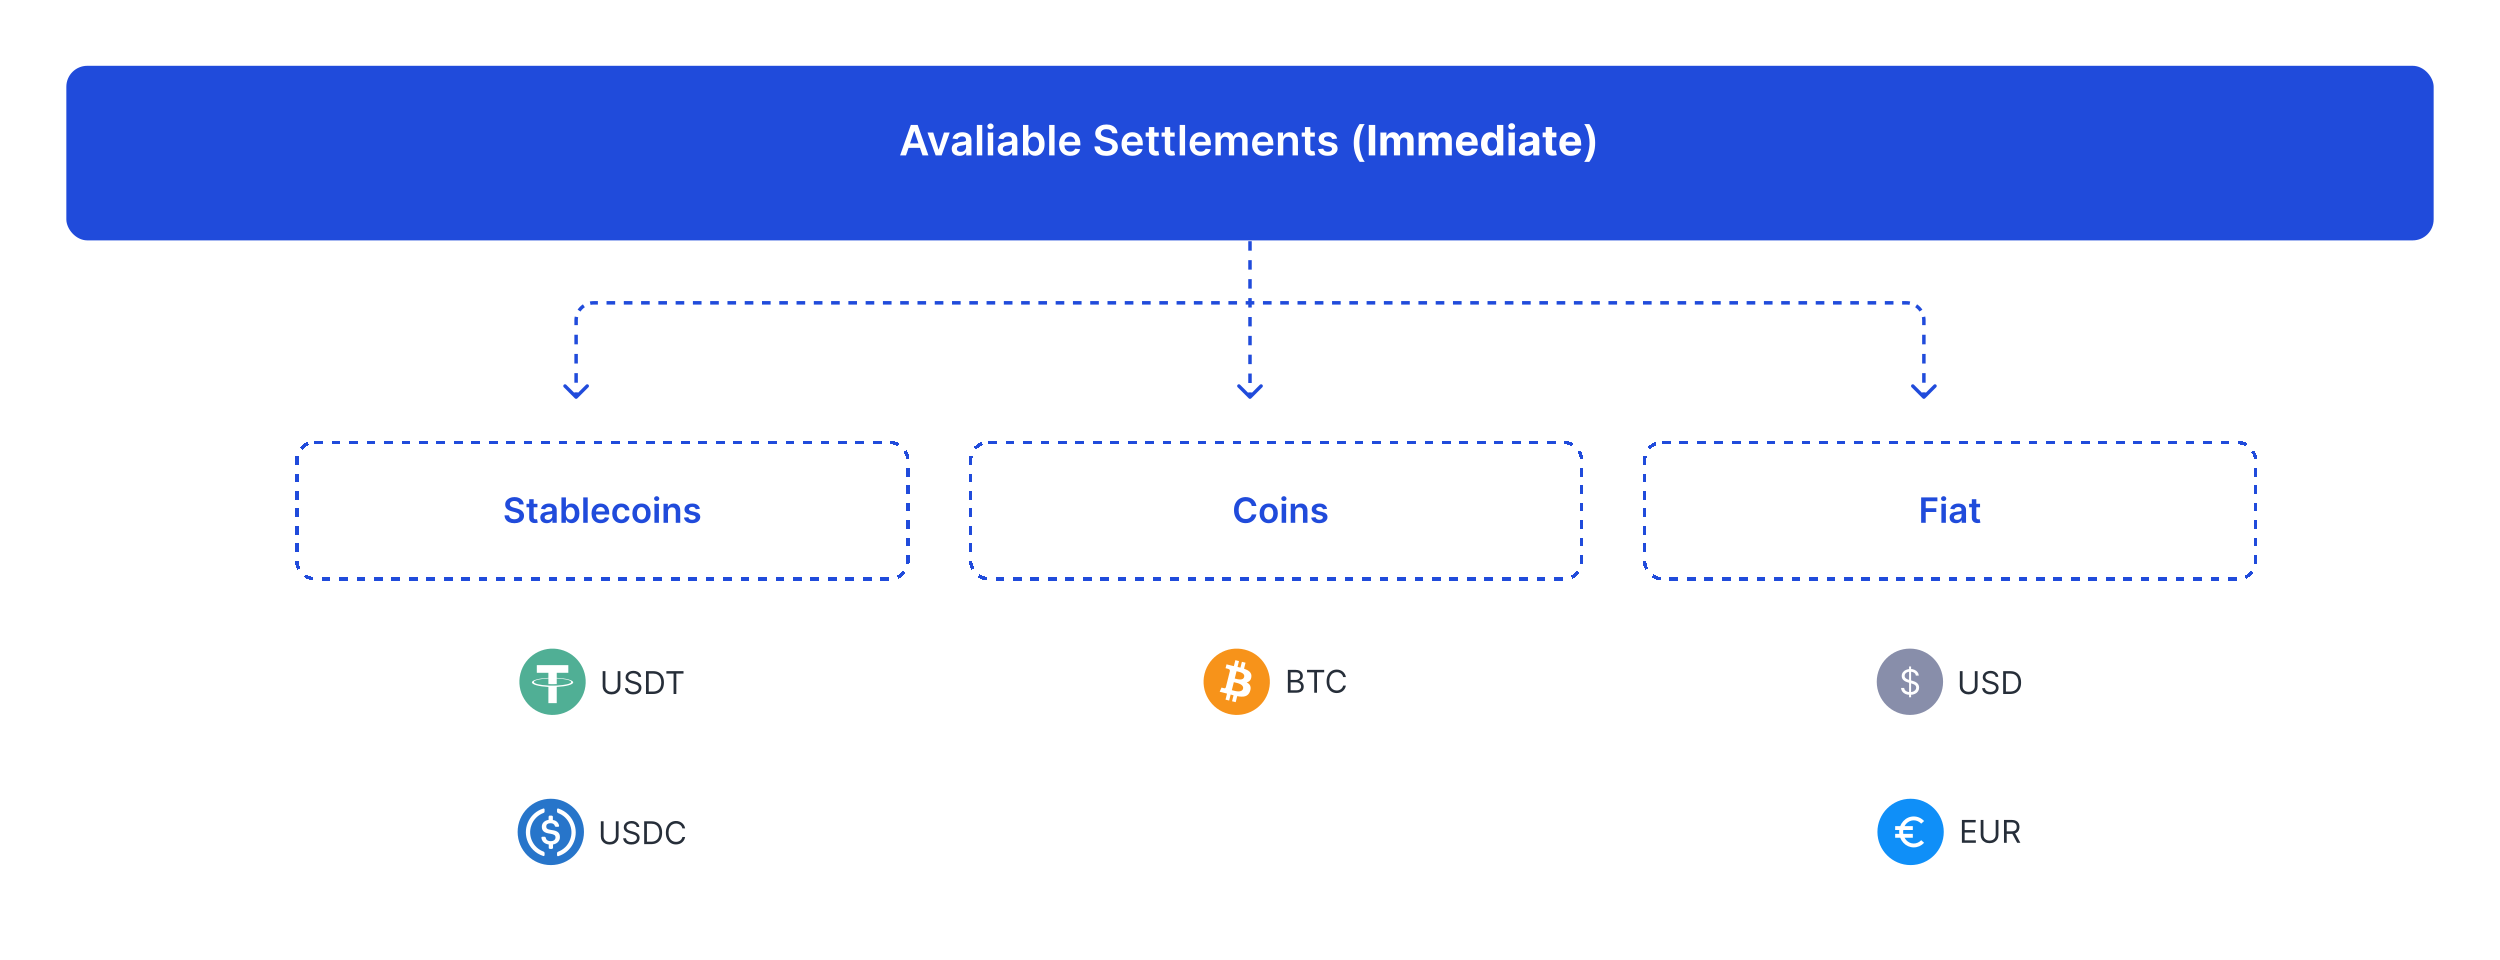 <?xml version="1.0" encoding="UTF-8"?>
<svg xmlns="http://www.w3.org/2000/svg" width="1432" height="550" viewBox="0 0 1432 550" fill="none">
  <rect width="1356" height="463.525" transform="translate(38 30)" fill="white"></rect>
  <g filter="url(#filter0_bd_265_142252)">
    <rect x="38" y="30" width="1356" height="100" rx="12" fill="#204BDB"></rect>
  </g>
  <path d="M518.963 89H515.588L521.733 71.546H525.636L531.79 89H528.415L523.753 75.125H523.616L518.963 89ZM519.074 82.156H528.278V84.696H519.074V82.156ZM544.005 75.909L539.343 89H535.934L531.272 75.909H534.562L537.57 85.633H537.707L540.724 75.909H544.005ZM549.532 89.264C548.702 89.264 547.955 89.117 547.29 88.821C546.631 88.52 546.109 88.077 545.722 87.492C545.342 86.906 545.151 86.185 545.151 85.327C545.151 84.588 545.288 83.977 545.56 83.494C545.833 83.011 546.205 82.625 546.677 82.335C547.148 82.046 547.68 81.827 548.271 81.679C548.867 81.526 549.484 81.415 550.12 81.347C550.887 81.267 551.509 81.196 551.987 81.133C552.464 81.065 552.81 80.963 553.026 80.827C553.248 80.685 553.359 80.466 553.359 80.171V80.119C553.359 79.477 553.168 78.98 552.788 78.628C552.407 78.276 551.859 78.099 551.143 78.099C550.387 78.099 549.788 78.264 549.344 78.594C548.907 78.923 548.612 79.312 548.458 79.761L545.577 79.352C545.805 78.557 546.18 77.892 546.702 77.358C547.225 76.818 547.864 76.415 548.62 76.148C549.376 75.875 550.211 75.739 551.126 75.739C551.756 75.739 552.384 75.812 553.009 75.96C553.634 76.108 554.205 76.352 554.722 76.693C555.239 77.028 555.654 77.486 555.967 78.065C556.285 78.645 556.444 79.369 556.444 80.239V89H553.478V87.202H553.376C553.188 87.565 552.924 87.906 552.583 88.224C552.248 88.537 551.825 88.79 551.313 88.983C550.808 89.171 550.214 89.264 549.532 89.264ZM550.333 86.997C550.952 86.997 551.489 86.875 551.944 86.631C552.398 86.381 552.748 86.051 552.992 85.642C553.242 85.233 553.367 84.787 553.367 84.304V82.761C553.271 82.841 553.106 82.915 552.873 82.983C552.646 83.051 552.39 83.111 552.106 83.162C551.822 83.213 551.54 83.258 551.262 83.298C550.984 83.338 550.742 83.372 550.538 83.401C550.077 83.463 549.665 83.565 549.302 83.707C548.938 83.849 548.651 84.048 548.441 84.304C548.231 84.554 548.126 84.878 548.126 85.276C548.126 85.844 548.333 86.273 548.748 86.562C549.163 86.852 549.691 86.997 550.333 86.997ZM562.631 71.546V89H559.546V71.546H562.631ZM565.804 89V75.909H568.889V89H565.804ZM567.355 74.051C566.866 74.051 566.446 73.889 566.094 73.565C565.741 73.236 565.565 72.841 565.565 72.381C565.565 71.915 565.741 71.52 566.094 71.196C566.446 70.867 566.866 70.702 567.355 70.702C567.849 70.702 568.27 70.867 568.616 71.196C568.969 71.52 569.145 71.915 569.145 72.381C569.145 72.841 568.969 73.236 568.616 73.565C568.27 73.889 567.849 74.051 567.355 74.051ZM575.829 89.264C574.999 89.264 574.252 89.117 573.587 88.821C572.928 88.52 572.406 88.077 572.019 87.492C571.638 86.906 571.448 86.185 571.448 85.327C571.448 84.588 571.585 83.977 571.857 83.494C572.13 83.011 572.502 82.625 572.974 82.335C573.445 82.046 573.977 81.827 574.567 81.679C575.164 81.526 575.781 81.415 576.417 81.347C577.184 81.267 577.806 81.196 578.283 81.133C578.761 81.065 579.107 80.963 579.323 80.827C579.545 80.685 579.656 80.466 579.656 80.171V80.119C579.656 79.477 579.465 78.98 579.085 78.628C578.704 78.276 578.156 78.099 577.44 78.099C576.684 78.099 576.085 78.264 575.641 78.594C575.204 78.923 574.908 79.312 574.755 79.761L571.874 79.352C572.102 78.557 572.477 77.892 572.999 77.358C573.522 76.818 574.161 76.415 574.917 76.148C575.673 75.875 576.508 75.739 577.423 75.739C578.053 75.739 578.681 75.812 579.306 75.96C579.931 76.108 580.502 76.352 581.019 76.693C581.536 77.028 581.951 77.486 582.263 78.065C582.582 78.645 582.741 79.369 582.741 80.239V89H579.775V87.202H579.673C579.485 87.565 579.221 87.906 578.88 88.224C578.545 88.537 578.121 88.79 577.61 88.983C577.104 89.171 576.511 89.264 575.829 89.264ZM576.63 86.997C577.249 86.997 577.786 86.875 578.241 86.631C578.695 86.381 579.045 86.051 579.289 85.642C579.539 85.233 579.664 84.787 579.664 84.304V82.761C579.567 82.841 579.403 82.915 579.17 82.983C578.942 83.051 578.687 83.111 578.403 83.162C578.119 83.213 577.837 83.258 577.559 83.298C577.281 83.338 577.039 83.372 576.835 83.401C576.374 83.463 575.962 83.565 575.599 83.707C575.235 83.849 574.948 84.048 574.738 84.304C574.528 84.554 574.423 84.878 574.423 85.276C574.423 85.844 574.63 86.273 575.045 86.562C575.46 86.852 575.988 86.997 576.63 86.997ZM585.979 89V71.546H589.065V78.074H589.192C589.352 77.756 589.576 77.418 589.866 77.06C590.156 76.696 590.548 76.386 591.042 76.131C591.536 75.869 592.167 75.739 592.934 75.739C593.945 75.739 594.857 75.997 595.67 76.514C596.488 77.026 597.136 77.784 597.613 78.79C598.096 79.79 598.337 81.017 598.337 82.472C598.337 83.909 598.102 85.131 597.63 86.136C597.158 87.142 596.516 87.909 595.704 88.438C594.891 88.966 593.971 89.23 592.942 89.23C592.192 89.23 591.57 89.105 591.076 88.855C590.582 88.605 590.184 88.304 589.883 87.952C589.587 87.594 589.357 87.256 589.192 86.938H589.013V89H585.979ZM589.005 82.454C589.005 83.301 589.124 84.043 589.363 84.679C589.607 85.315 589.957 85.812 590.411 86.171C590.871 86.523 591.428 86.699 592.082 86.699C592.763 86.699 593.335 86.517 593.795 86.153C594.255 85.784 594.602 85.281 594.835 84.645C595.073 84.003 595.192 83.273 595.192 82.454C595.192 81.642 595.076 80.921 594.843 80.29C594.61 79.659 594.263 79.165 593.803 78.807C593.343 78.449 592.769 78.27 592.082 78.27C591.423 78.27 590.863 78.443 590.403 78.79C589.942 79.136 589.593 79.622 589.354 80.247C589.121 80.872 589.005 81.608 589.005 82.454ZM604.045 71.546V89H600.96V71.546H604.045ZM613.013 89.256C611.701 89.256 610.567 88.983 609.613 88.438C608.664 87.886 607.934 87.108 607.423 86.102C606.911 85.091 606.656 83.901 606.656 82.531C606.656 81.185 606.911 80.003 607.423 78.986C607.94 77.963 608.661 77.168 609.587 76.599C610.513 76.026 611.602 75.739 612.852 75.739C613.658 75.739 614.42 75.869 615.136 76.131C615.857 76.386 616.494 76.784 617.045 77.324C617.602 77.864 618.039 78.551 618.357 79.386C618.675 80.216 618.835 81.204 618.835 82.352V83.298H608.104V81.219H615.877C615.871 80.628 615.744 80.102 615.494 79.642C615.244 79.176 614.894 78.81 614.445 78.543C614.002 78.276 613.485 78.142 612.894 78.142C612.263 78.142 611.71 78.296 611.232 78.602C610.755 78.903 610.383 79.301 610.116 79.796C609.854 80.284 609.721 80.821 609.715 81.406V83.222C609.715 83.983 609.854 84.636 610.133 85.182C610.411 85.722 610.8 86.136 611.3 86.426C611.8 86.71 612.386 86.852 613.056 86.852C613.505 86.852 613.911 86.79 614.275 86.665C614.638 86.534 614.954 86.344 615.221 86.094C615.488 85.844 615.69 85.534 615.826 85.165L618.707 85.489C618.525 86.25 618.178 86.915 617.667 87.483C617.161 88.046 616.513 88.483 615.724 88.796C614.934 89.102 614.031 89.256 613.013 89.256ZM637.02 76.344C636.94 75.599 636.605 75.02 636.014 74.605C635.429 74.19 634.668 73.983 633.73 73.983C633.071 73.983 632.506 74.082 632.034 74.281C631.563 74.48 631.202 74.75 630.952 75.091C630.702 75.432 630.574 75.821 630.568 76.258C630.568 76.622 630.651 76.938 630.815 77.204C630.986 77.472 631.216 77.699 631.506 77.886C631.795 78.068 632.116 78.222 632.469 78.347C632.821 78.472 633.176 78.577 633.534 78.662L635.17 79.071C635.83 79.224 636.463 79.432 637.071 79.693C637.685 79.954 638.233 80.284 638.716 80.682C639.205 81.079 639.591 81.56 639.875 82.122C640.159 82.685 640.301 83.344 640.301 84.099C640.301 85.122 640.04 86.023 639.517 86.801C638.994 87.574 638.239 88.179 637.25 88.617C636.267 89.048 635.077 89.264 633.679 89.264C632.321 89.264 631.142 89.054 630.142 88.633C629.148 88.213 628.369 87.599 627.807 86.793C627.25 85.986 626.949 85.003 626.903 83.844H630.014C630.06 84.452 630.247 84.957 630.577 85.361C630.906 85.764 631.335 86.065 631.864 86.264C632.398 86.463 632.994 86.562 633.653 86.562C634.341 86.562 634.943 86.46 635.46 86.256C635.983 86.046 636.392 85.756 636.688 85.386C636.983 85.011 637.134 84.574 637.139 84.074C637.134 83.619 637 83.244 636.739 82.949C636.477 82.648 636.111 82.398 635.639 82.199C635.173 81.994 634.628 81.812 634.003 81.653L632.017 81.142C630.58 80.773 629.443 80.213 628.608 79.463C627.778 78.707 627.364 77.704 627.364 76.454C627.364 75.426 627.642 74.526 628.199 73.753C628.761 72.98 629.526 72.381 630.491 71.954C631.457 71.523 632.551 71.307 633.773 71.307C635.011 71.307 636.097 71.523 637.028 71.954C637.966 72.381 638.702 72.974 639.236 73.736C639.77 74.492 640.045 75.361 640.062 76.344H637.02ZM648.779 89.256C647.467 89.256 646.333 88.983 645.379 88.438C644.43 87.886 643.7 87.108 643.188 86.102C642.677 85.091 642.421 83.901 642.421 82.531C642.421 81.185 642.677 80.003 643.188 78.986C643.705 77.963 644.427 77.168 645.353 76.599C646.279 76.026 647.367 75.739 648.617 75.739C649.424 75.739 650.185 75.869 650.901 76.131C651.623 76.386 652.259 76.784 652.81 77.324C653.367 77.864 653.805 78.551 654.123 79.386C654.441 80.216 654.6 81.204 654.6 82.352V83.298H643.87V81.219H651.643C651.637 80.628 651.509 80.102 651.259 79.642C651.009 79.176 650.66 78.81 650.211 78.543C649.768 78.276 649.251 78.142 648.66 78.142C648.029 78.142 647.475 78.296 646.998 78.602C646.521 78.903 646.148 79.301 645.881 79.796C645.62 80.284 645.487 80.821 645.481 81.406V83.222C645.481 83.983 645.62 84.636 645.898 85.182C646.177 85.722 646.566 86.136 647.066 86.426C647.566 86.71 648.151 86.852 648.822 86.852C649.271 86.852 649.677 86.79 650.04 86.665C650.404 86.534 650.719 86.344 650.987 86.094C651.254 85.844 651.455 85.534 651.592 85.165L654.472 85.489C654.29 86.25 653.944 86.915 653.433 87.483C652.927 88.046 652.279 88.483 651.489 88.796C650.7 89.102 649.796 89.256 648.779 89.256ZM663.747 75.909V78.296H656.222V75.909H663.747ZM658.08 72.773H661.165V85.062C661.165 85.477 661.227 85.796 661.352 86.017C661.483 86.233 661.653 86.381 661.864 86.46C662.074 86.54 662.307 86.579 662.562 86.579C662.756 86.579 662.932 86.565 663.091 86.537C663.256 86.508 663.381 86.483 663.466 86.46L663.986 88.872C663.821 88.929 663.585 88.992 663.278 89.06C662.977 89.128 662.608 89.168 662.17 89.179C661.398 89.202 660.702 89.085 660.082 88.829C659.463 88.568 658.972 88.165 658.608 87.619C658.25 87.074 658.074 86.392 658.08 85.574V72.773ZM672.864 75.909V78.296H665.339V75.909H672.864ZM667.197 72.773H670.282V85.062C670.282 85.477 670.344 85.796 670.469 86.017C670.6 86.233 670.771 86.381 670.981 86.46C671.191 86.54 671.424 86.579 671.68 86.579C671.873 86.579 672.049 86.565 672.208 86.537C672.373 86.508 672.498 86.483 672.583 86.46L673.103 88.872C672.938 88.929 672.702 88.992 672.396 89.06C672.094 89.128 671.725 89.168 671.288 89.179C670.515 89.202 669.819 89.085 669.2 88.829C668.58 88.568 668.089 88.165 667.725 87.619C667.367 87.074 667.191 86.392 667.197 85.574V72.773ZM678.811 71.546V89H675.726V71.546H678.811ZM687.779 89.256C686.467 89.256 685.333 88.983 684.379 88.438C683.43 87.886 682.7 87.108 682.188 86.102C681.677 85.091 681.421 83.901 681.421 82.531C681.421 81.185 681.677 80.003 682.188 78.986C682.705 77.963 683.427 77.168 684.353 76.599C685.279 76.026 686.367 75.739 687.617 75.739C688.424 75.739 689.185 75.869 689.901 76.131C690.623 76.386 691.259 76.784 691.81 77.324C692.367 77.864 692.805 78.551 693.123 79.386C693.441 80.216 693.6 81.204 693.6 82.352V83.298H682.87V81.219H690.643C690.637 80.628 690.509 80.102 690.259 79.642C690.009 79.176 689.66 78.81 689.211 78.543C688.768 78.276 688.251 78.142 687.66 78.142C687.029 78.142 686.475 78.296 685.998 78.602C685.521 78.903 685.148 79.301 684.881 79.796C684.62 80.284 684.487 80.821 684.481 81.406V83.222C684.481 83.983 684.62 84.636 684.898 85.182C685.177 85.722 685.566 86.136 686.066 86.426C686.566 86.71 687.151 86.852 687.822 86.852C688.271 86.852 688.677 86.79 689.04 86.665C689.404 86.534 689.719 86.344 689.987 86.094C690.254 85.844 690.455 85.534 690.592 85.165L693.472 85.489C693.29 86.25 692.944 86.915 692.433 87.483C691.927 88.046 691.279 88.483 690.489 88.796C689.7 89.102 688.796 89.256 687.779 89.256ZM696.21 89V75.909H699.159V78.133H699.312C699.585 77.383 700.037 76.798 700.668 76.378C701.298 75.952 702.051 75.739 702.926 75.739C703.812 75.739 704.56 75.954 705.168 76.386C705.781 76.812 706.213 77.395 706.463 78.133H706.599C706.889 77.406 707.378 76.827 708.065 76.395C708.759 75.957 709.58 75.739 710.528 75.739C711.733 75.739 712.716 76.119 713.477 76.881C714.239 77.642 714.619 78.753 714.619 80.213V89H711.526V80.69C711.526 79.878 711.31 79.284 710.878 78.909C710.446 78.528 709.918 78.338 709.293 78.338C708.548 78.338 707.966 78.571 707.545 79.037C707.131 79.497 706.923 80.097 706.923 80.835V89H703.898V80.562C703.898 79.886 703.693 79.347 703.284 78.943C702.881 78.54 702.352 78.338 701.699 78.338C701.256 78.338 700.852 78.452 700.489 78.679C700.125 78.901 699.835 79.216 699.619 79.625C699.403 80.028 699.295 80.5 699.295 81.04V89H696.21ZM723.545 89.256C722.232 89.256 721.099 88.983 720.144 88.438C719.195 87.886 718.465 87.108 717.954 86.102C717.442 85.091 717.187 83.901 717.187 82.531C717.187 81.185 717.442 80.003 717.954 78.986C718.471 77.963 719.192 77.168 720.119 76.599C721.045 76.026 722.133 75.739 723.383 75.739C724.19 75.739 724.951 75.869 725.667 76.131C726.388 76.386 727.025 76.784 727.576 77.324C728.133 77.864 728.57 78.551 728.888 79.386C729.207 80.216 729.366 81.204 729.366 82.352V83.298H718.636V81.219H726.408C726.403 80.628 726.275 80.102 726.025 79.642C725.775 79.176 725.425 78.81 724.977 78.543C724.533 78.276 724.016 78.142 723.425 78.142C722.795 78.142 722.241 78.296 721.763 78.602C721.286 78.903 720.914 79.301 720.647 79.796C720.386 80.284 720.252 80.821 720.246 81.406V83.222C720.246 83.983 720.386 84.636 720.664 85.182C720.942 85.722 721.332 86.136 721.832 86.426C722.332 86.71 722.917 86.852 723.587 86.852C724.036 86.852 724.442 86.79 724.806 86.665C725.17 86.534 725.485 86.344 725.752 86.094C726.019 85.844 726.221 85.534 726.357 85.165L729.238 85.489C729.056 86.25 728.71 86.915 728.198 87.483C727.692 88.046 727.045 88.483 726.255 88.796C725.465 89.102 724.562 89.256 723.545 89.256ZM735.061 81.329V89H731.976V75.909H734.925V78.133H735.078C735.379 77.401 735.859 76.818 736.518 76.386C737.183 75.954 738.004 75.739 738.982 75.739C739.885 75.739 740.672 75.932 741.342 76.318C742.018 76.704 742.541 77.264 742.911 77.997C743.286 78.73 743.47 79.619 743.464 80.665V89H740.379V81.142C740.379 80.267 740.152 79.582 739.697 79.088C739.249 78.594 738.626 78.347 737.831 78.347C737.291 78.347 736.811 78.466 736.391 78.704C735.976 78.938 735.649 79.276 735.411 79.719C735.178 80.162 735.061 80.699 735.061 81.329ZM753.138 75.909V78.296H745.612V75.909H753.138ZM747.47 72.773H750.555V85.062C750.555 85.477 750.618 85.796 750.743 86.017C750.874 86.233 751.044 86.381 751.254 86.46C751.464 86.54 751.697 86.579 751.953 86.579C752.146 86.579 752.322 86.565 752.482 86.537C752.646 86.508 752.771 86.483 752.857 86.46L753.376 88.872C753.212 88.929 752.976 88.992 752.669 89.06C752.368 89.128 751.999 89.168 751.561 89.179C750.788 89.202 750.092 89.085 749.473 88.829C748.854 88.568 748.362 88.165 747.999 87.619C747.641 87.074 747.464 86.392 747.47 85.574V72.773ZM765.877 79.369L763.065 79.676C762.985 79.392 762.846 79.125 762.647 78.875C762.454 78.625 762.192 78.423 761.863 78.27C761.533 78.117 761.13 78.04 760.653 78.04C760.011 78.04 759.471 78.179 759.033 78.457C758.602 78.736 758.388 79.097 758.394 79.54C758.388 79.921 758.528 80.23 758.812 80.469C759.102 80.707 759.579 80.903 760.244 81.057L762.477 81.534C763.715 81.801 764.636 82.224 765.238 82.804C765.846 83.383 766.153 84.142 766.158 85.079C766.153 85.903 765.911 86.631 765.434 87.261C764.962 87.886 764.306 88.375 763.465 88.727C762.624 89.079 761.658 89.256 760.567 89.256C758.965 89.256 757.675 88.921 756.698 88.25C755.721 87.574 755.138 86.633 754.951 85.429L757.96 85.139C758.096 85.73 758.386 86.176 758.829 86.477C759.272 86.778 759.849 86.929 760.559 86.929C761.292 86.929 761.88 86.778 762.323 86.477C762.772 86.176 762.996 85.804 762.996 85.361C762.996 84.986 762.852 84.676 762.562 84.432C762.278 84.188 761.835 84 761.232 83.869L758.999 83.401C757.744 83.139 756.815 82.699 756.212 82.079C755.61 81.454 755.312 80.665 755.317 79.71C755.312 78.903 755.531 78.204 755.974 77.614C756.423 77.017 757.045 76.557 757.84 76.233C758.641 75.903 759.565 75.739 760.61 75.739C762.144 75.739 763.352 76.065 764.232 76.719C765.119 77.372 765.667 78.256 765.877 79.369ZM775.423 81.883C775.423 79.753 775.704 77.796 776.266 76.011C776.835 74.222 777.678 72.568 778.798 71.051H781.704C781.272 71.614 780.869 72.304 780.494 73.122C780.119 73.935 779.792 74.827 779.513 75.798C779.241 76.764 779.025 77.767 778.866 78.807C778.712 79.847 778.636 80.872 778.636 81.883C778.636 83.23 778.769 84.594 779.036 85.974C779.309 87.355 779.675 88.633 780.136 89.81C780.602 90.992 781.124 91.957 781.704 92.707H778.798C777.678 91.19 776.835 89.54 776.266 87.756C775.704 85.966 775.423 84.008 775.423 81.883ZM787.723 71.546V89H784.033V71.546H787.723ZM790.691 89V75.909H794.151V78.219H794.305C794.577 77.452 795.032 76.847 795.668 76.403C796.305 75.96 797.066 75.739 797.952 75.739C798.85 75.739 799.614 75.963 800.245 76.412C800.876 76.855 801.296 77.457 801.506 78.219H801.643C801.91 77.469 802.393 76.869 803.092 76.421C803.796 75.966 804.629 75.739 805.589 75.739C806.81 75.739 807.802 76.128 808.563 76.906C809.33 77.679 809.714 78.776 809.714 80.196V89H806.092V80.912C806.092 80.185 805.898 79.639 805.512 79.276C805.126 78.912 804.643 78.73 804.063 78.73C803.404 78.73 802.89 78.94 802.521 79.361C802.151 79.776 801.967 80.324 801.967 81.006V89H798.447V80.835C798.447 80.193 798.262 79.682 797.893 79.301C797.529 78.921 797.049 78.73 796.452 78.73C796.049 78.73 795.685 78.832 795.362 79.037C795.043 79.236 794.79 79.517 794.603 79.881C794.415 80.239 794.322 80.659 794.322 81.142V89H790.691ZM812.582 89V75.909H816.042V78.219H816.195C816.468 77.452 816.923 76.847 817.559 76.403C818.195 75.96 818.957 75.739 819.843 75.739C820.741 75.739 821.505 75.963 822.136 76.412C822.766 76.855 823.187 77.457 823.397 78.219H823.533C823.8 77.469 824.283 76.869 824.982 76.421C825.687 75.966 826.519 75.739 827.479 75.739C828.701 75.739 829.692 76.128 830.454 76.906C831.221 77.679 831.604 78.776 831.604 80.196V89H827.982V80.912C827.982 80.185 827.789 79.639 827.403 79.276C827.016 78.912 826.533 78.73 825.954 78.73C825.295 78.73 824.781 78.94 824.411 79.361C824.042 79.776 823.857 80.324 823.857 81.006V89H820.337V80.835C820.337 80.193 820.153 79.682 819.783 79.301C819.42 78.921 818.94 78.73 818.343 78.73C817.94 78.73 817.576 78.832 817.252 79.037C816.934 79.236 816.681 79.517 816.494 79.881C816.306 80.239 816.212 80.659 816.212 81.142V89H812.582ZM840.438 89.256C839.092 89.256 837.933 88.983 836.961 88.438C835.995 87.886 835.251 87.108 834.728 86.102C834.205 85.091 833.944 83.895 833.944 82.514C833.944 81.168 834.205 79.986 834.728 78.969C835.251 77.952 835.987 77.159 836.935 76.591C837.89 76.023 839.009 75.739 840.293 75.739C841.157 75.739 841.961 75.878 842.705 76.156C843.455 76.429 844.109 76.841 844.665 77.392C845.228 77.943 845.665 78.636 845.978 79.472C846.29 80.301 846.447 81.273 846.447 82.386V83.383H835.393V81.133H843.029C843.029 80.611 842.915 80.148 842.688 79.744C842.461 79.341 842.146 79.026 841.742 78.798C841.344 78.565 840.881 78.449 840.353 78.449C839.802 78.449 839.313 78.577 838.887 78.832C838.467 79.082 838.137 79.421 837.898 79.847C837.66 80.267 837.538 80.736 837.532 81.253V83.392C837.532 84.04 837.651 84.599 837.89 85.071C838.134 85.543 838.478 85.906 838.921 86.162C839.364 86.418 839.89 86.546 840.498 86.546C840.901 86.546 841.271 86.489 841.606 86.375C841.941 86.261 842.228 86.091 842.467 85.864C842.705 85.636 842.887 85.358 843.012 85.028L846.37 85.25C846.2 86.057 845.85 86.761 845.322 87.364C844.799 87.96 844.123 88.426 843.293 88.761C842.469 89.091 841.518 89.256 840.438 89.256ZM853.64 89.213C852.646 89.213 851.745 88.957 850.938 88.446C850.137 87.929 849.501 87.171 849.029 86.171C848.563 85.165 848.33 83.932 848.33 82.472C848.33 80.972 848.572 79.724 849.055 78.73C849.538 77.73 850.18 76.983 850.981 76.489C851.788 75.989 852.671 75.739 853.631 75.739C854.364 75.739 854.975 75.864 855.464 76.114C855.958 76.358 856.356 76.665 856.657 77.034C856.964 77.398 857.197 77.756 857.356 78.108H857.467V71.546H861.089V89H857.509V86.903H857.356C857.185 87.267 856.944 87.628 856.631 87.986C856.325 88.338 855.924 88.631 855.43 88.864C854.941 89.097 854.344 89.213 853.64 89.213ZM854.79 86.324C855.376 86.324 855.87 86.165 856.273 85.847C856.683 85.523 856.995 85.071 857.211 84.492C857.433 83.912 857.543 83.233 857.543 82.454C857.543 81.676 857.435 81 857.219 80.426C857.004 79.852 856.691 79.409 856.282 79.097C855.873 78.784 855.376 78.628 854.79 78.628C854.194 78.628 853.691 78.79 853.282 79.114C852.873 79.438 852.563 79.886 852.353 80.46C852.143 81.034 852.038 81.699 852.038 82.454C852.038 83.216 852.143 83.889 852.353 84.474C852.569 85.054 852.879 85.508 853.282 85.838C853.691 86.162 854.194 86.324 854.79 86.324ZM864.074 89V75.909H867.705V89H864.074ZM865.898 74.222C865.358 74.222 864.895 74.043 864.509 73.685C864.128 73.321 863.938 72.886 863.938 72.381C863.938 71.881 864.128 71.452 864.509 71.094C864.895 70.73 865.358 70.548 865.898 70.548C866.438 70.548 866.898 70.73 867.278 71.094C867.665 71.452 867.858 71.881 867.858 72.381C867.858 72.886 867.665 73.321 867.278 73.685C866.898 74.043 866.438 74.222 865.898 74.222ZM874.346 89.247C873.511 89.247 872.766 89.102 872.113 88.812C871.46 88.517 870.942 88.082 870.562 87.508C870.187 86.929 869.999 86.207 869.999 85.344C869.999 84.617 870.133 84.006 870.4 83.511C870.667 83.017 871.031 82.619 871.491 82.318C871.951 82.017 872.474 81.79 873.059 81.636C873.65 81.483 874.269 81.375 874.917 81.312C875.678 81.233 876.292 81.159 876.758 81.091C877.224 81.017 877.562 80.909 877.772 80.767C877.982 80.625 878.087 80.415 878.087 80.136V80.085C878.087 79.546 877.917 79.128 877.576 78.832C877.241 78.537 876.763 78.389 876.144 78.389C875.491 78.389 874.971 78.534 874.585 78.824C874.198 79.108 873.942 79.466 873.817 79.898L870.46 79.625C870.63 78.829 870.965 78.142 871.465 77.562C871.965 76.977 872.61 76.528 873.4 76.216C874.195 75.898 875.116 75.739 876.161 75.739C876.888 75.739 877.585 75.824 878.249 75.994C878.92 76.165 879.513 76.429 880.031 76.787C880.553 77.145 880.965 77.605 881.266 78.168C881.567 78.724 881.718 79.392 881.718 80.171V89H878.275V87.185H878.173C877.962 87.594 877.681 87.954 877.329 88.267C876.977 88.574 876.553 88.815 876.059 88.992C875.565 89.162 874.994 89.247 874.346 89.247ZM875.386 86.742C875.92 86.742 876.391 86.636 876.8 86.426C877.21 86.21 877.531 85.921 877.763 85.557C877.996 85.193 878.113 84.781 878.113 84.321V82.932C877.999 83.006 877.843 83.074 877.644 83.136C877.451 83.193 877.232 83.247 876.988 83.298C876.744 83.344 876.499 83.386 876.255 83.426C876.011 83.46 875.789 83.492 875.59 83.52C875.164 83.582 874.792 83.682 874.474 83.818C874.156 83.954 873.908 84.139 873.732 84.372C873.556 84.599 873.468 84.883 873.468 85.224C873.468 85.719 873.647 86.097 874.005 86.358C874.369 86.614 874.829 86.742 875.386 86.742ZM891.498 75.909V78.636H883.614V75.909H891.498ZM885.404 72.773H889.035V84.977C889.035 85.312 889.086 85.574 889.188 85.761C889.29 85.943 889.433 86.071 889.614 86.145C889.802 86.219 890.018 86.256 890.262 86.256C890.433 86.256 890.603 86.242 890.773 86.213C890.944 86.179 891.075 86.153 891.165 86.136L891.737 88.838C891.555 88.895 891.299 88.96 890.969 89.034C890.64 89.114 890.239 89.162 889.768 89.179C888.893 89.213 888.126 89.097 887.467 88.829C886.813 88.562 886.305 88.148 885.941 87.585C885.577 87.023 885.398 86.312 885.404 85.454V72.773ZM899.688 89.256C898.342 89.256 897.183 88.983 896.211 88.438C895.245 87.886 894.501 87.108 893.978 86.102C893.455 85.091 893.194 83.895 893.194 82.514C893.194 81.168 893.455 79.986 893.978 78.969C894.501 77.952 895.237 77.159 896.185 76.591C897.14 76.023 898.259 75.739 899.543 75.739C900.407 75.739 901.211 75.878 901.955 76.156C902.705 76.429 903.359 76.841 903.915 77.392C904.478 77.943 904.915 78.636 905.228 79.472C905.54 80.301 905.697 81.273 905.697 82.386V83.383H894.643V81.133H902.279C902.279 80.611 902.165 80.148 901.938 79.744C901.711 79.341 901.396 79.026 900.992 78.798C900.594 78.565 900.131 78.449 899.603 78.449C899.052 78.449 898.563 78.577 898.137 78.832C897.717 79.082 897.387 79.421 897.148 79.847C896.91 80.267 896.788 80.736 896.782 81.253V83.392C896.782 84.04 896.901 84.599 897.14 85.071C897.384 85.543 897.728 85.906 898.171 86.162C898.614 86.418 899.14 86.546 899.748 86.546C900.151 86.546 900.521 86.489 900.856 86.375C901.191 86.261 901.478 86.091 901.717 85.864C901.955 85.636 902.137 85.358 902.262 85.028L905.62 85.25C905.45 86.057 905.1 86.761 904.572 87.364C904.049 87.96 903.373 88.426 902.543 88.761C901.719 89.091 900.768 89.256 899.688 89.256ZM913.708 81.883C913.708 84.008 913.424 85.966 912.856 87.756C912.293 89.54 911.452 91.19 910.333 92.707H907.427C907.864 92.145 908.268 91.457 908.637 90.645C909.012 89.832 909.336 88.94 909.609 87.969C909.887 86.997 910.103 85.992 910.256 84.952C910.415 83.912 910.495 82.889 910.495 81.883C910.495 80.537 910.359 79.173 910.086 77.793C909.819 76.412 909.452 75.131 908.987 73.949C908.526 72.767 908.006 71.801 907.427 71.051H910.333C911.452 72.568 912.293 74.222 912.856 76.011C913.424 77.796 913.708 79.753 913.708 81.883Z" fill="white"></path>
  <path d="M715 130L715 132.717L717 132.717L717 130L715 130ZM715 138.15L715 143.584L717 143.584L717 138.15L715 138.15ZM715 149.017L715 154.451L717 154.451L717 149.017L715 149.017ZM715 159.884L715 165.318L717 165.318L717 159.884L715 159.884ZM715 170.751L715 173.468L717 173.468L717 170.751L715 170.751Z" fill="#204BDB"></path>
  <path d="M329.293 228.175C329.683 228.565 330.317 228.565 330.707 228.175L337.071 221.811C337.462 221.42 337.462 220.787 337.071 220.397C336.68 220.006 336.047 220.006 335.657 220.397L330 226.054L324.343 220.397C323.953 220.006 323.319 220.006 322.929 220.397C322.538 220.787 322.538 221.42 322.929 221.811L329.293 228.175ZM1101.29 228.175C1101.68 228.565 1102.32 228.565 1102.71 228.175L1109.07 221.811C1109.46 221.42 1109.46 220.787 1109.07 220.397C1108.68 220.006 1108.05 220.006 1107.66 220.397L1102 226.054L1096.34 220.397C1095.95 220.006 1095.32 220.006 1094.93 220.397C1094.54 220.787 1094.54 221.42 1094.93 221.811L1101.29 228.175ZM716 173.468L716 172.468L716 173.468ZM715.293 228.175C715.683 228.565 716.317 228.565 716.707 228.175L723.071 221.811C723.462 221.42 723.462 220.787 723.071 220.397C722.681 220.006 722.047 220.006 721.657 220.397L716 226.054L710.343 220.397C709.953 220.006 709.319 220.006 708.929 220.397C708.538 220.787 708.538 221.42 708.929 221.811L715.293 228.175ZM1102 183.468L1101 183.468L1102 183.468ZM716 172.468L713.526 172.468L713.526 174.468L716 174.468L716 172.468ZM708.579 172.468L703.632 172.468L703.632 174.468L708.579 174.468L708.579 172.468ZM698.684 172.468L693.737 172.468L693.737 174.468L698.684 174.468L698.684 172.468ZM688.789 172.468L683.842 172.468L683.842 174.468L688.789 174.468L688.789 172.468ZM678.895 172.468L673.947 172.468L673.947 174.468L678.895 174.468L678.895 172.468ZM669 172.468L664.053 172.468L664.053 174.468L669 174.468L669 172.468ZM659.105 172.468L654.158 172.468L654.158 174.468L659.105 174.468L659.105 172.468ZM649.211 172.468L644.263 172.468L644.263 174.468L649.211 174.468L649.211 172.468ZM639.316 172.468L634.368 172.468L634.368 174.468L639.316 174.468L639.316 172.468ZM629.421 172.468L624.474 172.468L624.474 174.468L629.421 174.468L629.421 172.468ZM619.526 172.468L614.579 172.468L614.579 174.468L619.526 174.468L619.526 172.468ZM609.632 172.468L604.684 172.468L604.684 174.468L609.632 174.468L609.632 172.468ZM599.737 172.468L594.789 172.468L594.789 174.468L599.737 174.468L599.737 172.468ZM589.842 172.468L584.895 172.468L584.895 174.468L589.842 174.468L589.842 172.468ZM579.947 172.468L575 172.468L575 174.468L579.947 174.468L579.947 172.468ZM570.053 172.468L565.105 172.468L565.105 174.468L570.053 174.468L570.053 172.468ZM560.158 172.468L555.21 172.468L555.21 174.468L560.158 174.468L560.158 172.468ZM550.263 172.468L545.316 172.468L545.316 174.468L550.263 174.468L550.263 172.468ZM540.368 172.468L535.421 172.468L535.421 174.468L540.368 174.468L540.368 172.468ZM530.474 172.468L525.526 172.468L525.526 174.468L530.474 174.468L530.474 172.468ZM520.579 172.468L515.631 172.468L515.631 174.468L520.579 174.468L520.579 172.468ZM510.684 172.468L505.737 172.468L505.737 174.468L510.684 174.468L510.684 172.468ZM500.789 172.468L495.842 172.468L495.842 174.468L500.789 174.468L500.789 172.468ZM490.895 172.468L485.947 172.468L485.947 174.468L490.895 174.468L490.895 172.468ZM481 172.468L476.052 172.468L476.052 174.468L481 174.468L481 172.468ZM471.105 172.468L466.158 172.468L466.158 174.468L471.105 174.468L471.105 172.468ZM461.21 172.468L456.263 172.468L456.263 174.468L461.21 174.468L461.21 172.468ZM451.316 172.468L446.368 172.468L446.368 174.468L451.316 174.468L451.316 172.468ZM441.421 172.468L436.474 172.468L436.474 174.468L441.421 174.468L441.421 172.468ZM431.526 172.468L426.579 172.468L426.579 174.468L431.526 174.468L431.526 172.468ZM421.631 172.468L416.684 172.468L416.684 174.468L421.631 174.468L421.631 172.468ZM411.737 172.468L406.789 172.468L406.789 174.468L411.737 174.468L411.737 172.468ZM401.842 172.468L396.895 172.468L396.895 174.468L401.842 174.468L401.842 172.468ZM391.947 172.468L387 172.468L387 174.468L391.947 174.468L391.947 172.468ZM382.053 172.468L377.105 172.468L377.105 174.468L382.053 174.468L382.053 172.468ZM372.158 172.468L367.211 172.468L367.211 174.468L372.158 174.468L372.158 172.468ZM362.263 172.468L357.316 172.468L357.316 174.468L362.263 174.468L362.263 172.468ZM352.368 172.468L347.421 172.468L347.421 174.468L352.368 174.468L352.368 172.468ZM342.474 172.468L340 172.468L340 174.468L342.474 174.468L342.474 172.468ZM340 172.468C339.267 172.468 338.549 172.54 337.854 172.677L338.242 174.639C338.81 174.527 339.398 174.468 340 174.468L340 172.468ZM333.888 174.321C332.688 175.124 331.656 176.156 330.853 177.355L332.515 178.468C333.173 177.486 334.018 176.64 335 175.983L333.888 174.321ZM329.209 181.322C329.072 182.017 329 182.734 329 183.468L331 183.468C331 182.865 331.059 182.278 331.171 181.71L329.209 181.322ZM329 183.468L329 186.218L331 186.218L331 183.468L329 183.468ZM329 191.718L329 197.218L331 197.218L331 191.718L329 191.718ZM329 202.718L329 208.218L331 208.218L331 202.718L329 202.718ZM329 213.718L329 219.218L331 219.218L331 213.718L329 213.718ZM329 224.718L329 227.468L331 227.468L331 224.718L329 224.718ZM716 174.468L718.474 174.468L718.474 172.468L716 172.468L716 174.468ZM723.421 174.468L728.368 174.468L728.368 172.468L723.421 172.468L723.421 174.468ZM733.316 174.468L738.263 174.468L738.263 172.468L733.316 172.468L733.316 174.468ZM743.211 174.468L748.158 174.468L748.158 172.468L743.211 172.468L743.211 174.468ZM753.105 174.468L758.053 174.468L758.053 172.468L753.105 172.468L753.105 174.468ZM763 174.468L767.947 174.468L767.947 172.468L763 172.468L763 174.468ZM772.895 174.468L777.842 174.468L777.842 172.468L772.895 172.468L772.895 174.468ZM782.789 174.468L787.737 174.468L787.737 172.468L782.789 172.468L782.789 174.468ZM792.684 174.468L797.632 174.468L797.632 172.468L792.684 172.468L792.684 174.468ZM802.579 174.468L807.526 174.468L807.526 172.468L802.579 172.468L802.579 174.468ZM812.474 174.468L817.421 174.468L817.421 172.468L812.474 172.468L812.474 174.468ZM822.368 174.468L827.316 174.468L827.316 172.468L822.368 172.468L822.368 174.468ZM832.263 174.468L837.211 174.468L837.211 172.468L832.263 172.468L832.263 174.468ZM842.158 174.468L847.105 174.468L847.105 172.468L842.158 172.468L842.158 174.468ZM852.053 174.468L857 174.468L857 172.468L852.053 172.468L852.053 174.468ZM861.947 174.468L866.895 174.468L866.895 172.468L861.947 172.468L861.947 174.468ZM871.842 174.468L876.79 174.468L876.79 172.468L871.842 172.468L871.842 174.468ZM881.737 174.468L886.684 174.468L886.684 172.468L881.737 172.468L881.737 174.468ZM891.632 174.468L896.579 174.468L896.579 172.468L891.632 172.468L891.632 174.468ZM901.526 174.468L906.474 174.468L906.474 172.468L901.526 172.468L901.526 174.468ZM911.421 174.468L916.369 174.468L916.369 172.468L911.421 172.468L911.421 174.468ZM921.316 174.468L926.263 174.468L926.263 172.468L921.316 172.468L921.316 174.468ZM931.211 174.468L936.158 174.468L936.158 172.468L931.211 172.468L931.211 174.468ZM941.105 174.468L946.053 174.468L946.053 172.468L941.105 172.468L941.105 174.468ZM951 174.468L955.947 174.468L955.947 172.468L951 172.468L951 174.468ZM960.895 174.468L965.842 174.468L965.842 172.468L960.895 172.468L960.895 174.468ZM970.79 174.468L975.737 174.468L975.737 172.468L970.79 172.468L970.79 174.468ZM980.684 174.468L985.632 174.468L985.632 172.468L980.684 172.468L980.684 174.468ZM990.579 174.468L995.526 174.468L995.526 172.468L990.579 172.468L990.579 174.468ZM1000.47 174.468L1005.42 174.468L1005.42 172.468L1000.47 172.468L1000.47 174.468ZM1010.37 174.468L1015.32 174.468L1015.32 172.468L1010.37 172.468L1010.37 174.468ZM1020.26 174.468L1025.21 174.468L1025.21 172.468L1020.26 172.468L1020.26 174.468ZM1030.16 174.468L1035.11 174.468L1035.11 172.468L1030.16 172.468L1030.16 174.468ZM1040.05 174.468L1045 174.468L1045 172.468L1040.05 172.468L1040.05 174.468ZM1049.95 174.468L1054.89 174.468L1054.89 172.468L1049.95 172.468L1049.95 174.468ZM1059.84 174.468L1064.79 174.468L1064.79 172.468L1059.84 172.468L1059.84 174.468ZM1069.74 174.468L1074.68 174.468L1074.68 172.468L1069.74 172.468L1069.74 174.468ZM1079.63 174.468L1084.58 174.468L1084.58 172.468L1079.63 172.468L1079.63 174.468ZM1089.53 174.468L1092 174.468L1092 172.468L1089.53 172.468L1089.53 174.468ZM1092 174.468C1092.6 174.468 1093.19 174.527 1093.76 174.639L1094.15 172.677C1093.45 172.54 1092.73 172.468 1092 172.468L1092 174.468ZM1097 175.983C1097.98 176.64 1098.83 177.486 1099.48 178.468L1101.15 177.355C1100.34 176.156 1099.31 175.124 1098.11 174.321L1097 175.983ZM1100.83 181.71C1100.94 182.278 1101 182.865 1101 183.468L1103 183.468C1103 182.734 1102.93 182.017 1102.79 181.322L1100.83 181.71ZM1101 183.468L1101 186.218L1103 186.218L1103 183.468L1101 183.468ZM1101 191.718L1101 197.218L1103 197.218L1103 191.718L1101 191.718ZM1101 202.718L1101 208.218L1103 208.218L1103 202.718L1101 202.718ZM1101 213.718L1101 219.218L1103 219.218L1103 213.718L1101 213.718ZM1101 224.718L1101 227.468L1103 227.468L1103 224.718L1101 224.718ZM715 173.468L715 176.168L717 176.168L717 173.468L715 173.468ZM715 181.568L715 186.968L717 186.968L717 181.568L715 181.568ZM715 192.368L715 197.768L717 197.768L717 192.368L715 192.368ZM715 203.168L715 208.568L717 208.568L717 203.168L715 203.168ZM715 213.968L715 219.368L717 219.368L717 213.968L715 213.968ZM715 224.768L715 227.468L717 227.468L717 224.768L715 224.768Z" fill="#204BDB"></path>
  <g filter="url(#filter1_d_265_142252)">
    <rect x="155" y="235.468" width="350" height="78.057" rx="10" fill="white" shape-rendering="crispEdges"></rect>
    <path d="M282.425 270.921C282.359 270.301 282.08 269.818 281.587 269.472C281.1 269.126 280.465 268.954 279.684 268.954C279.135 268.954 278.664 269.036 278.271 269.202C277.878 269.368 277.577 269.593 277.369 269.877C277.16 270.161 277.054 270.485 277.049 270.85C277.049 271.153 277.118 271.416 277.255 271.638C277.397 271.861 277.589 272.05 277.83 272.206C278.072 272.358 278.339 272.486 278.633 272.59C278.926 272.694 279.222 272.782 279.521 272.853L280.884 273.194C281.433 273.321 281.961 273.494 282.468 273.712C282.979 273.93 283.436 274.205 283.839 274.536C284.246 274.867 284.568 275.267 284.805 275.736C285.041 276.205 285.16 276.754 285.16 277.384C285.16 278.236 284.942 278.987 284.506 279.635C284.071 280.279 283.441 280.784 282.617 281.148C281.798 281.508 280.806 281.688 279.641 281.688C278.51 281.688 277.527 281.513 276.694 281.162C275.865 280.812 275.217 280.301 274.748 279.628C274.284 278.956 274.033 278.137 273.995 277.171H276.587C276.625 277.678 276.781 278.099 277.056 278.435C277.331 278.771 277.688 279.022 278.129 279.188C278.574 279.354 279.071 279.437 279.62 279.437C280.193 279.437 280.695 279.351 281.126 279.181C281.561 279.006 281.902 278.764 282.148 278.456C282.395 278.144 282.52 277.779 282.525 277.363C282.52 276.984 282.409 276.671 282.191 276.425C281.973 276.174 281.668 275.966 281.275 275.8C280.887 275.63 280.432 275.478 279.911 275.346L278.256 274.919C277.058 274.612 276.111 274.145 275.415 273.52C274.724 272.891 274.379 272.055 274.379 271.013C274.379 270.156 274.611 269.406 275.075 268.762C275.543 268.118 276.18 267.618 276.985 267.263C277.79 266.903 278.701 266.723 279.719 266.723C280.752 266.723 281.656 266.903 282.432 267.263C283.214 267.618 283.827 268.113 284.272 268.748C284.717 269.377 284.947 270.102 284.961 270.921H282.425ZM292.843 270.559V272.547H286.571V270.559H292.843ZM288.12 267.945H290.691V278.187C290.691 278.532 290.743 278.797 290.847 278.982C290.956 279.162 291.098 279.285 291.273 279.351C291.448 279.418 291.642 279.451 291.855 279.451C292.016 279.451 292.163 279.439 292.296 279.415C292.433 279.392 292.537 279.37 292.608 279.351L293.042 281.361C292.904 281.409 292.708 281.461 292.452 281.517C292.201 281.574 291.893 281.607 291.529 281.617C290.885 281.636 290.305 281.539 289.789 281.326C289.273 281.108 288.863 280.772 288.56 280.317C288.262 279.863 288.115 279.294 288.12 278.613V267.945ZM298.132 281.688C297.441 281.688 296.818 281.565 296.264 281.319C295.715 281.068 295.279 280.698 294.957 280.211C294.64 279.723 294.481 279.122 294.481 278.407C294.481 277.791 294.595 277.282 294.822 276.88C295.05 276.477 295.36 276.155 295.753 275.914C296.146 275.672 296.589 275.49 297.081 275.367C297.578 275.239 298.092 275.147 298.622 275.09C299.261 275.024 299.78 274.964 300.178 274.912C300.575 274.856 300.864 274.77 301.044 274.657C301.229 274.538 301.321 274.356 301.321 274.11V274.067C301.321 273.532 301.162 273.118 300.845 272.824C300.528 272.531 300.071 272.384 299.474 272.384C298.845 272.384 298.345 272.521 297.976 272.796C297.611 273.071 297.365 273.395 297.237 273.769L294.837 273.428C295.026 272.765 295.339 272.211 295.774 271.766C296.21 271.316 296.742 270.98 297.372 270.758C298.002 270.53 298.698 270.417 299.46 270.417C299.986 270.417 300.509 270.478 301.03 270.601C301.551 270.724 302.026 270.928 302.457 271.212C302.888 271.491 303.234 271.873 303.494 272.356C303.759 272.839 303.892 273.442 303.892 274.167V281.468H301.42V279.969H301.335C301.179 280.272 300.959 280.556 300.675 280.821C300.395 281.082 300.043 281.293 299.616 281.454C299.195 281.61 298.7 281.688 298.132 281.688ZM298.8 279.799C299.316 279.799 299.763 279.697 300.142 279.493C300.521 279.285 300.812 279.01 301.016 278.669C301.224 278.329 301.328 277.957 301.328 277.554V276.269C301.248 276.335 301.11 276.397 300.916 276.454C300.727 276.51 300.514 276.56 300.277 276.603C300.04 276.645 299.806 276.683 299.574 276.716C299.342 276.749 299.141 276.778 298.97 276.802C298.587 276.854 298.243 276.939 297.94 277.057C297.637 277.176 297.398 277.341 297.223 277.554C297.048 277.763 296.96 278.033 296.96 278.364C296.96 278.838 297.133 279.195 297.479 279.437C297.824 279.678 298.265 279.799 298.8 279.799ZM306.591 281.468V266.922H309.162V272.363H309.268C309.401 272.098 309.588 271.816 309.83 271.517C310.071 271.214 310.398 270.956 310.81 270.743C311.222 270.526 311.747 270.417 312.386 270.417C313.229 270.417 313.989 270.632 314.666 271.063C315.348 271.489 315.888 272.121 316.285 272.959C316.688 273.793 316.889 274.815 316.889 276.027C316.889 277.225 316.693 278.243 316.3 279.081C315.907 279.919 315.372 280.559 314.695 280.999C314.017 281.439 313.25 281.66 312.393 281.66C311.768 281.66 311.25 281.555 310.838 281.347C310.426 281.139 310.095 280.888 309.844 280.594C309.598 280.296 309.406 280.014 309.268 279.749H309.119V281.468H306.591ZM309.112 276.013C309.112 276.719 309.212 277.337 309.41 277.867C309.614 278.397 309.905 278.812 310.284 279.11C310.668 279.403 311.132 279.55 311.676 279.55C312.244 279.55 312.72 279.399 313.104 279.096C313.487 278.788 313.776 278.369 313.97 277.839C314.169 277.303 314.268 276.695 314.268 276.013C314.268 275.336 314.171 274.735 313.977 274.209C313.783 273.684 313.494 273.272 313.111 272.973C312.727 272.675 312.249 272.526 311.676 272.526C311.127 272.526 310.66 272.67 310.277 272.959C309.893 273.248 309.602 273.653 309.403 274.174C309.209 274.695 309.112 275.308 309.112 276.013ZM321.646 266.922V281.468H319.075V266.922H321.646ZM329.119 281.681C328.026 281.681 327.081 281.454 326.285 280.999C325.495 280.54 324.886 279.891 324.46 279.053C324.034 278.21 323.821 277.218 323.821 276.077C323.821 274.955 324.034 273.97 324.46 273.123C324.891 272.27 325.492 271.607 326.264 271.134C327.036 270.656 327.943 270.417 328.984 270.417C329.657 270.417 330.291 270.526 330.888 270.743C331.489 270.956 332.019 271.288 332.479 271.738C332.943 272.187 333.307 272.76 333.572 273.456C333.838 274.148 333.97 274.972 333.97 275.928V276.716H325.028V274.983H331.506C331.501 274.491 331.394 274.053 331.186 273.669C330.978 273.281 330.687 272.976 330.312 272.753C329.943 272.531 329.512 272.419 329.02 272.419C328.494 272.419 328.033 272.547 327.635 272.803C327.237 273.054 326.927 273.385 326.705 273.797C326.487 274.205 326.375 274.652 326.371 275.14V276.652C326.371 277.287 326.487 277.831 326.719 278.286C326.951 278.736 327.275 279.081 327.692 279.323C328.108 279.56 328.596 279.678 329.155 279.678C329.529 279.678 329.867 279.626 330.17 279.522C330.473 279.413 330.736 279.254 330.959 279.046C331.181 278.838 331.349 278.58 331.463 278.272L333.864 278.542C333.712 279.176 333.423 279.73 332.997 280.204C332.576 280.672 332.036 281.037 331.378 281.297C330.72 281.553 329.967 281.681 329.119 281.681ZM340.904 281.681C339.815 281.681 338.88 281.442 338.098 280.964C337.322 280.485 336.723 279.825 336.301 278.982C335.885 278.134 335.676 277.159 335.676 276.056C335.676 274.948 335.89 273.97 336.316 273.123C336.742 272.27 337.343 271.607 338.12 271.134C338.901 270.656 339.824 270.417 340.89 270.417C341.775 270.417 342.559 270.58 343.24 270.907C343.927 271.229 344.474 271.686 344.881 272.277C345.288 272.865 345.52 273.551 345.577 274.337H343.12C343.02 273.812 342.783 273.374 342.409 273.023C342.04 272.668 341.545 272.491 340.925 272.491C340.399 272.491 339.938 272.633 339.54 272.917C339.142 273.196 338.832 273.598 338.61 274.124C338.392 274.65 338.283 275.279 338.283 276.013C338.283 276.757 338.392 277.396 338.61 277.931C338.828 278.461 339.133 278.871 339.526 279.16C339.924 279.444 340.39 279.586 340.925 279.586C341.304 279.586 341.642 279.515 341.941 279.373C342.244 279.226 342.497 279.015 342.701 278.741C342.904 278.466 343.044 278.132 343.12 277.739H345.577C345.515 278.511 345.288 279.195 344.895 279.792C344.502 280.383 343.967 280.848 343.29 281.184C342.613 281.515 341.818 281.681 340.904 281.681ZM352.447 281.681C351.381 281.681 350.458 281.446 349.677 280.978C348.896 280.509 348.29 279.853 347.859 279.01C347.432 278.168 347.219 277.183 347.219 276.056C347.219 274.929 347.432 273.942 347.859 273.094C348.29 272.247 348.896 271.589 349.677 271.12C350.458 270.651 351.381 270.417 352.447 270.417C353.512 270.417 354.435 270.651 355.217 271.12C355.998 271.589 356.602 272.247 357.028 273.094C357.459 273.942 357.674 274.929 357.674 276.056C357.674 277.183 357.459 278.168 357.028 279.01C356.602 279.853 355.998 280.509 355.217 280.978C354.435 281.446 353.512 281.681 352.447 281.681ZM352.461 279.621C353.039 279.621 353.522 279.463 353.91 279.145C354.298 278.823 354.587 278.392 354.776 277.853C354.97 277.313 355.067 276.712 355.067 276.049C355.067 275.381 354.97 274.777 354.776 274.238C354.587 273.693 354.298 273.26 353.91 272.938C353.522 272.616 353.039 272.455 352.461 272.455C351.869 272.455 351.377 272.616 350.984 272.938C350.595 273.26 350.304 273.693 350.11 274.238C349.921 274.777 349.826 275.381 349.826 276.049C349.826 276.712 349.921 277.313 350.11 277.853C350.304 278.392 350.595 278.823 350.984 279.145C351.377 279.463 351.869 279.621 352.461 279.621ZM359.856 281.468V270.559H362.427V281.468H359.856ZM361.149 269.01C360.742 269.01 360.391 268.875 360.098 268.606C359.804 268.331 359.657 268.002 359.657 267.618C359.657 267.23 359.804 266.901 360.098 266.631C360.391 266.357 360.742 266.219 361.149 266.219C361.561 266.219 361.911 266.357 362.2 266.631C362.493 266.901 362.64 267.23 362.64 267.618C362.64 268.002 362.493 268.331 362.2 268.606C361.911 268.875 361.561 269.01 361.149 269.01ZM367.642 275.076V281.468H365.071V270.559H367.528V272.412H367.656C367.907 271.802 368.307 271.316 368.857 270.956C369.41 270.597 370.095 270.417 370.909 270.417C371.662 270.417 372.318 270.578 372.876 270.9C373.44 271.222 373.875 271.688 374.183 272.299C374.496 272.91 374.65 273.651 374.645 274.522V281.468H372.074V274.919C372.074 274.19 371.884 273.62 371.506 273.208C371.132 272.796 370.613 272.59 369.95 272.59C369.5 272.59 369.1 272.689 368.75 272.888C368.404 273.082 368.132 273.364 367.933 273.733C367.739 274.103 367.642 274.55 367.642 275.076ZM385.881 273.442L383.537 273.698C383.471 273.461 383.355 273.239 383.189 273.03C383.028 272.822 382.81 272.654 382.535 272.526C382.261 272.398 381.925 272.334 381.527 272.334C380.992 272.334 380.542 272.45 380.178 272.682C379.818 272.914 379.64 273.215 379.645 273.584C379.64 273.901 379.756 274.16 379.993 274.358C380.234 274.557 380.632 274.721 381.186 274.848L383.047 275.246C384.079 275.469 384.846 275.821 385.348 276.304C385.855 276.787 386.11 277.419 386.115 278.201C386.11 278.887 385.909 279.493 385.511 280.019C385.118 280.54 384.571 280.947 383.871 281.241C383.17 281.534 382.365 281.681 381.456 281.681C380.121 281.681 379.046 281.401 378.232 280.843C377.417 280.279 376.932 279.496 376.776 278.492L379.283 278.25C379.396 278.743 379.638 279.115 380.007 279.366C380.376 279.616 380.857 279.742 381.449 279.742C382.06 279.742 382.55 279.616 382.919 279.366C383.293 279.115 383.48 278.804 383.48 278.435C383.48 278.123 383.359 277.865 383.118 277.661C382.881 277.457 382.512 277.301 382.01 277.192L380.149 276.802C379.103 276.584 378.329 276.217 377.827 275.701C377.325 275.18 377.076 274.522 377.081 273.726C377.076 273.054 377.258 272.472 377.628 271.979C378.002 271.482 378.52 271.098 379.183 270.829C379.851 270.554 380.62 270.417 381.491 270.417C382.77 270.417 383.776 270.689 384.51 271.233C385.249 271.778 385.705 272.514 385.881 273.442Z" fill="#204BDB"></path>
    <rect x="155" y="235.468" width="350" height="78.057" rx="10" stroke="#204BDB" stroke-width="2" stroke-dasharray="5 5" shape-rendering="crispEdges"></rect>
  </g>
  <g filter="url(#filter2_bd_265_142252)">
    <rect x="200.019" y="337.524" width="259.962" height="70" rx="12" fill="white" shape-rendering="crispEdges"></rect>
    <path d="M319.927 377.121C317.39 387.299 307.08 393.494 296.9 390.956C286.725 388.418 280.53 378.108 283.069 367.93C285.605 357.75 295.915 351.555 306.092 354.093C316.271 356.631 322.465 366.942 319.927 377.121L319.927 377.121H319.927Z" fill="#50AF95"></path>
    <path fill-rule="evenodd" clip-rule="evenodd" d="M303.904 374.678C303.77 374.688 303.076 374.729 301.528 374.729C300.296 374.729 299.422 374.693 299.115 374.678C294.356 374.469 290.803 373.64 290.803 372.648C290.803 371.656 294.356 370.829 299.115 370.616V373.853C299.426 373.875 300.317 373.928 301.549 373.928C303.027 373.928 303.767 373.866 303.9 373.854V370.618C308.649 370.83 312.194 371.659 312.194 372.648C312.194 373.638 308.65 374.466 303.9 374.677L303.904 374.678ZM303.904 370.284V367.387H310.532V362.971H292.487V367.387H299.114V370.283C293.728 370.53 289.677 371.597 289.677 372.875C289.677 374.154 293.728 375.22 299.114 375.468V384.75H303.903V375.465C309.277 375.218 313.321 374.152 313.321 372.874C313.321 371.597 309.28 370.531 303.903 370.283L303.904 370.284Z" fill="white"></path>
    <path d="M338.795 366.434H340.381V375.101C340.381 375.996 340.17 376.795 339.748 377.498C339.33 378.197 338.74 378.749 337.977 379.154C337.214 379.554 336.319 379.755 335.292 379.755C334.265 379.755 333.371 379.554 332.608 379.154C331.845 378.749 331.253 378.197 330.831 377.498C330.413 376.795 330.204 375.996 330.204 375.101V366.434H331.79V374.973C331.79 375.612 331.93 376.181 332.211 376.68C332.493 377.174 332.893 377.564 333.413 377.85C333.937 378.131 334.564 378.272 335.292 378.272C336.021 378.272 336.648 378.131 337.172 377.85C337.696 377.564 338.096 377.174 338.373 376.68C338.655 376.181 338.795 375.612 338.795 374.973V366.434ZM350.705 369.706C350.629 369.059 350.317 368.556 349.772 368.198C349.227 367.84 348.558 367.661 347.765 367.661C347.185 367.661 346.678 367.755 346.244 367.942C345.813 368.13 345.477 368.387 345.234 368.715C344.995 369.044 344.876 369.416 344.876 369.834C344.876 370.184 344.959 370.484 345.125 370.735C345.295 370.983 345.513 371.189 345.777 371.355C346.041 371.517 346.318 371.652 346.608 371.758C346.898 371.86 347.164 371.943 347.407 372.007L348.737 372.365C349.077 372.455 349.457 372.578 349.874 372.736C350.296 372.894 350.699 373.109 351.082 373.382C351.47 373.65 351.79 373.995 352.041 374.417C352.293 374.839 352.418 375.357 352.418 375.97C352.418 376.678 352.233 377.317 351.862 377.888C351.496 378.459 350.959 378.913 350.251 379.25C349.548 379.586 348.694 379.755 347.688 379.755C346.751 379.755 345.939 379.603 345.253 379.301C344.571 378.998 344.034 378.576 343.642 378.035C343.254 377.494 343.035 376.865 342.984 376.149H344.62C344.663 376.644 344.829 377.053 345.119 377.377C345.413 377.696 345.783 377.935 346.231 378.093C346.683 378.246 347.168 378.323 347.688 378.323C348.293 378.323 348.837 378.225 349.318 378.029C349.8 377.828 350.181 377.551 350.462 377.198C350.744 376.84 350.884 376.422 350.884 375.945C350.884 375.51 350.763 375.157 350.52 374.884C350.277 374.611 349.957 374.389 349.561 374.219C349.165 374.049 348.737 373.899 348.276 373.772L346.665 373.311C345.643 373.017 344.833 372.598 344.237 372.052C343.64 371.507 343.342 370.793 343.342 369.911C343.342 369.178 343.54 368.539 343.936 367.993C344.337 367.443 344.874 367.017 345.547 366.715C346.224 366.408 346.981 366.255 347.816 366.255C348.66 366.255 349.41 366.406 350.066 366.708C350.722 367.007 351.242 367.416 351.626 367.936C352.013 368.456 352.218 369.046 352.239 369.706H350.705ZM359.064 379.524H355.025V366.434H359.243C360.513 366.434 361.6 366.696 362.503 367.22C363.407 367.74 364.099 368.487 364.581 369.463C365.062 370.435 365.303 371.598 365.303 372.953C365.303 374.317 365.06 375.491 364.574 376.475C364.089 377.456 363.381 378.21 362.452 378.738C361.523 379.262 360.394 379.524 359.064 379.524ZM356.61 378.118H358.962C360.045 378.118 360.942 377.909 361.653 377.492C362.365 377.074 362.895 376.48 363.245 375.708C363.594 374.937 363.769 374.019 363.769 372.953C363.769 371.897 363.596 370.987 363.251 370.224C362.906 369.457 362.39 368.869 361.704 368.46C361.018 368.046 360.164 367.84 359.141 367.84H356.61V378.118ZM366.701 367.84V366.434H376.52V367.84H372.403V379.524H370.818V367.84H366.701Z" fill="#262E39"></path>
  </g>
  <g filter="url(#filter3_bd_265_142252)">
    <rect x="200.019" y="423.524" width="259.962" height="70" rx="12" fill="white" shape-rendering="crispEdges"></rect>
    <path d="M300.5 477.524C311.029 477.524 319.5 469.054 319.5 458.524C319.5 447.995 311.029 439.524 300.5 439.524C289.971 439.524 281.5 447.995 281.5 458.524C281.5 469.054 289.971 477.524 300.5 477.524Z" fill="#2775CA"></path>
    <path d="M305.725 461.533C305.725 458.762 304.062 457.812 300.737 457.416C298.362 457.099 297.887 456.466 297.887 455.358C297.887 454.249 298.679 453.537 300.262 453.537C301.687 453.537 302.479 454.012 302.875 455.199C302.954 455.437 303.192 455.595 303.429 455.595H304.696C305.012 455.595 305.25 455.358 305.25 455.041V454.962C304.933 453.22 303.508 451.874 301.687 451.716V449.816C301.687 449.499 301.45 449.262 301.054 449.183H299.867C299.55 449.183 299.312 449.42 299.233 449.816V451.637C296.858 451.954 295.354 453.537 295.354 455.516C295.354 458.129 296.937 459.158 300.262 459.554C302.479 459.949 303.192 460.424 303.192 461.691C303.192 462.958 302.083 463.829 300.579 463.829C298.521 463.829 297.808 462.958 297.571 461.77C297.492 461.454 297.254 461.295 297.017 461.295H295.671C295.354 461.295 295.117 461.533 295.117 461.849V461.929C295.433 463.908 296.7 465.333 299.312 465.729V467.629C299.312 467.945 299.55 468.183 299.946 468.262H301.133C301.45 468.262 301.687 468.024 301.767 467.629V465.729C304.142 465.333 305.725 463.67 305.725 461.533Z" fill="white"></path>
    <path fill-rule="evenodd" clip-rule="evenodd" d="M289.417 454.645C287.121 460.741 290.288 467.629 296.463 469.845C296.7 470.004 296.938 470.32 296.938 470.558V471.666C296.938 471.825 296.938 471.904 296.858 471.983C296.779 472.3 296.463 472.458 296.146 472.3C291.713 470.875 288.308 467.47 286.883 463.037C284.508 455.516 288.625 447.52 296.146 445.145C296.225 445.066 296.383 445.066 296.463 445.066C296.779 445.145 296.938 445.383 296.938 445.7V446.808C296.938 447.204 296.779 447.441 296.463 447.6C293.217 448.787 290.604 451.32 289.417 454.645ZM304.142 445.462C304.221 445.145 304.538 444.987 304.854 445.145C309.208 446.57 312.692 449.974 314.117 454.487C316.492 462.008 312.375 470.004 304.854 472.379C304.775 472.458 304.617 472.458 304.538 472.458C304.221 472.379 304.063 472.141 304.063 471.824V470.716C304.063 470.32 304.221 470.083 304.538 469.924C307.783 468.737 310.396 466.204 311.583 462.879C313.879 456.783 310.713 449.895 304.538 447.679C304.3 447.52 304.063 447.204 304.063 446.887V445.779C304.063 445.62 304.063 445.541 304.142 445.462Z" fill="white"></path>
    <path d="M337.749 452.434H339.335V461.101C339.335 461.996 339.124 462.795 338.702 463.498C338.284 464.197 337.694 464.749 336.931 465.154C336.168 465.554 335.274 465.755 334.247 465.755C333.22 465.755 332.325 465.554 331.562 465.154C330.799 464.749 330.207 464.197 329.785 463.498C329.367 462.795 329.158 461.996 329.158 461.101V452.434H330.744V460.973C330.744 461.612 330.884 462.181 331.166 462.68C331.447 463.174 331.847 463.564 332.367 463.85C332.891 464.131 333.518 464.272 334.247 464.272C334.975 464.272 335.602 464.131 336.126 463.85C336.65 463.564 337.051 463.174 337.328 462.68C337.609 462.181 337.749 461.612 337.749 460.973V452.434ZM349.659 455.706C349.583 455.059 349.272 454.556 348.726 454.198C348.181 453.84 347.512 453.661 346.719 453.661C346.139 453.661 345.632 453.755 345.198 453.942C344.767 454.13 344.431 454.387 344.188 454.715C343.949 455.044 343.83 455.416 343.83 455.834C343.83 456.184 343.913 456.484 344.079 456.735C344.25 456.983 344.467 457.189 344.731 457.355C344.995 457.517 345.272 457.652 345.562 457.758C345.852 457.86 346.118 457.943 346.361 458.007L347.691 458.365C348.032 458.455 348.411 458.578 348.828 458.736C349.25 458.894 349.653 459.109 350.036 459.382C350.424 459.65 350.744 459.995 350.995 460.417C351.247 460.839 351.372 461.357 351.372 461.97C351.372 462.678 351.187 463.317 350.816 463.888C350.45 464.459 349.913 464.913 349.206 465.25C348.502 465.586 347.648 465.755 346.642 465.755C345.705 465.755 344.893 465.603 344.207 465.301C343.525 464.998 342.988 464.576 342.596 464.035C342.208 463.494 341.989 462.865 341.938 462.149H343.574C343.617 462.644 343.783 463.053 344.073 463.377C344.367 463.696 344.737 463.935 345.185 464.093C345.637 464.246 346.122 464.323 346.642 464.323C347.247 464.323 347.791 464.225 348.272 464.029C348.754 463.828 349.135 463.551 349.416 463.198C349.698 462.84 349.838 462.422 349.838 461.945C349.838 461.51 349.717 461.157 349.474 460.884C349.231 460.611 348.911 460.389 348.515 460.219C348.119 460.049 347.691 459.899 347.23 459.772L345.62 459.311C344.597 459.017 343.787 458.598 343.191 458.052C342.594 457.507 342.296 456.793 342.296 455.911C342.296 455.178 342.494 454.539 342.89 453.993C343.291 453.443 343.828 453.017 344.501 452.715C345.179 452.408 345.935 452.255 346.77 452.255C347.614 452.255 348.364 452.406 349.02 452.708C349.676 453.007 350.196 453.416 350.58 453.936C350.968 454.456 351.172 455.046 351.193 455.706H349.659ZM358.019 465.524H353.979V452.434H358.198C359.467 452.434 360.554 452.696 361.457 453.22C362.361 453.74 363.053 454.487 363.535 455.463C364.016 456.435 364.257 457.598 364.257 458.953C364.257 460.317 364.014 461.491 363.528 462.475C363.043 463.456 362.335 464.21 361.406 464.738C360.477 465.262 359.348 465.524 358.019 465.524ZM355.564 464.118H357.916C358.999 464.118 359.896 463.909 360.607 463.492C361.319 463.074 361.85 462.48 362.199 461.708C362.548 460.937 362.723 460.019 362.723 458.953C362.723 457.897 362.551 456.987 362.205 456.224C361.86 455.457 361.345 454.869 360.658 454.46C359.972 454.046 359.118 453.84 358.095 453.84H355.564V464.118ZM377.45 456.524H375.865C375.771 456.068 375.607 455.668 375.373 455.323C375.143 454.978 374.862 454.688 374.529 454.453C374.201 454.215 373.837 454.036 373.436 453.916C373.036 453.797 372.618 453.737 372.183 453.737C371.391 453.737 370.673 453.938 370.029 454.338C369.39 454.739 368.881 455.329 368.502 456.109C368.127 456.889 367.939 457.845 367.939 458.979C367.939 460.112 368.127 461.069 368.502 461.849C368.881 462.629 369.39 463.219 370.029 463.62C370.673 464.02 371.391 464.22 372.183 464.22C372.618 464.22 373.036 464.161 373.436 464.041C373.837 463.922 374.201 463.745 374.529 463.511C374.862 463.272 375.143 462.98 375.373 462.635C375.607 462.286 375.771 461.885 375.865 461.434H377.45C377.331 462.103 377.114 462.701 376.798 463.23C376.483 463.758 376.091 464.208 375.622 464.578C375.153 464.945 374.627 465.224 374.043 465.416C373.464 465.608 372.844 465.703 372.183 465.703C371.067 465.703 370.074 465.431 369.205 464.885C368.335 464.34 367.651 463.564 367.153 462.559C366.654 461.553 366.405 460.36 366.405 458.979C366.405 457.598 366.654 456.405 367.153 455.399C367.651 454.394 368.335 453.618 369.205 453.073C370.074 452.527 371.067 452.255 372.183 452.255C372.844 452.255 373.464 452.35 374.043 452.542C374.627 452.734 375.153 453.015 375.622 453.386C376.091 453.752 376.483 454.2 376.798 454.728C377.114 455.252 377.331 455.851 377.45 456.524Z" fill="#262E39"></path>
  </g>
  <g filter="url(#filter4_d_265_142252)">
    <rect x="541" y="235.468" width="350" height="78.057" rx="10" fill="white" shape-rendering="crispEdges"></rect>
    <path d="M704.66 271.83H702.004C701.928 271.394 701.789 271.008 701.585 270.672C701.381 270.331 701.128 270.043 700.825 269.806C700.522 269.569 700.176 269.392 699.788 269.273C699.405 269.15 698.99 269.089 698.545 269.089C697.755 269.089 697.054 269.287 696.443 269.685C695.832 270.078 695.354 270.656 695.008 271.418C694.663 272.176 694.49 273.101 694.49 274.195C694.49 275.308 694.663 276.245 695.008 277.008C695.359 277.765 695.837 278.338 696.443 278.726C697.054 279.11 697.752 279.302 698.538 279.302C698.974 279.302 699.381 279.245 699.76 279.131C700.143 279.013 700.487 278.84 700.79 278.613C701.097 278.385 701.355 278.106 701.564 277.775C701.777 277.443 701.924 277.064 702.004 276.638L704.66 276.652C704.561 277.344 704.345 277.992 704.014 278.598C703.687 279.205 703.259 279.74 702.728 280.204C702.198 280.663 701.578 281.023 700.868 281.283C700.157 281.539 699.369 281.667 698.503 281.667C697.224 281.667 696.083 281.371 695.079 280.779C694.076 280.187 693.285 279.332 692.707 278.215C692.13 277.098 691.841 275.758 691.841 274.195C691.841 272.628 692.132 271.288 692.714 270.175C693.297 269.058 694.09 268.203 695.094 267.611C696.097 267.019 697.234 266.723 698.503 266.723C699.312 266.723 700.065 266.837 700.761 267.064C701.457 267.292 702.077 267.625 702.622 268.066C703.166 268.501 703.614 269.036 703.964 269.671C704.319 270.301 704.551 271.02 704.66 271.83ZM711.718 281.681C710.653 281.681 709.73 281.446 708.948 280.978C708.167 280.509 707.561 279.853 707.13 279.01C706.704 278.168 706.491 277.183 706.491 276.056C706.491 274.929 706.704 273.942 707.13 273.094C707.561 272.247 708.167 271.589 708.948 271.12C709.73 270.651 710.653 270.417 711.718 270.417C712.784 270.417 713.707 270.651 714.488 271.12C715.269 271.589 715.873 272.247 716.299 273.094C716.73 273.942 716.945 274.929 716.945 276.056C716.945 277.183 716.73 278.168 716.299 279.01C715.873 279.853 715.269 280.509 714.488 280.978C713.707 281.446 712.784 281.681 711.718 281.681ZM711.732 279.621C712.31 279.621 712.793 279.463 713.181 279.145C713.57 278.823 713.858 278.392 714.048 277.853C714.242 277.313 714.339 276.712 714.339 276.049C714.339 275.381 714.242 274.777 714.048 274.238C713.858 273.693 713.57 273.26 713.181 272.938C712.793 272.616 712.31 272.455 711.732 272.455C711.141 272.455 710.648 272.616 710.255 272.938C709.867 273.26 709.576 273.693 709.382 274.238C709.192 274.777 709.097 275.381 709.097 276.049C709.097 276.712 709.192 277.313 709.382 277.853C709.576 278.392 709.867 278.823 710.255 279.145C710.648 279.463 711.141 279.621 711.732 279.621ZM719.128 281.468V270.559H721.699V281.468H719.128ZM720.42 269.01C720.013 269.01 719.663 268.875 719.369 268.606C719.076 268.331 718.929 268.002 718.929 267.618C718.929 267.23 719.076 266.901 719.369 266.631C719.663 266.357 720.013 266.219 720.42 266.219C720.832 266.219 721.183 266.357 721.471 266.631C721.765 266.901 721.912 267.23 721.912 267.618C721.912 268.002 721.765 268.331 721.471 268.606C721.183 268.875 720.832 269.01 720.42 269.01ZM726.913 275.076V281.468H724.342V270.559H726.8V272.412H726.928C727.179 271.802 727.579 271.316 728.128 270.956C728.682 270.597 729.366 270.417 730.181 270.417C730.933 270.417 731.589 270.578 732.148 270.9C732.711 271.222 733.147 271.688 733.455 272.299C733.767 272.91 733.921 273.651 733.916 274.522V281.468H731.345V274.919C731.345 274.19 731.156 273.62 730.777 273.208C730.403 272.796 729.885 272.59 729.222 272.59C728.772 272.59 728.372 272.689 728.021 272.888C727.676 273.082 727.404 273.364 727.205 273.733C727.011 274.103 726.913 274.55 726.913 275.076ZM745.152 273.442L742.808 273.698C742.742 273.461 742.626 273.239 742.46 273.03C742.299 272.822 742.082 272.654 741.807 272.526C741.532 272.398 741.196 272.334 740.798 272.334C740.263 272.334 739.814 272.45 739.449 272.682C739.089 272.914 738.912 273.215 738.916 273.584C738.912 273.901 739.028 274.16 739.264 274.358C739.506 274.557 739.904 274.721 740.458 274.848L742.318 275.246C743.351 275.469 744.118 275.821 744.619 276.304C745.126 276.787 745.382 277.419 745.387 278.201C745.382 278.887 745.181 279.493 744.783 280.019C744.39 280.54 743.843 280.947 743.142 281.241C742.441 281.534 741.637 281.681 740.727 281.681C739.392 281.681 738.317 281.401 737.503 280.843C736.689 280.279 736.203 279.496 736.047 278.492L738.554 278.25C738.668 278.743 738.909 279.115 739.279 279.366C739.648 279.616 740.128 279.742 740.72 279.742C741.331 279.742 741.821 279.616 742.19 279.366C742.565 279.115 742.752 278.804 742.752 278.435C742.752 278.123 742.631 277.865 742.389 277.661C742.153 277.457 741.783 277.301 741.281 277.192L739.421 276.802C738.374 276.584 737.6 276.217 737.098 275.701C736.596 275.18 736.348 274.522 736.352 273.726C736.348 273.054 736.53 272.472 736.899 271.979C737.273 271.482 737.792 271.098 738.455 270.829C739.122 270.554 739.892 270.417 740.763 270.417C742.041 270.417 743.047 270.689 743.781 271.233C744.52 271.778 744.977 272.514 745.152 273.442Z" fill="#204BDB"></path>
    <rect x="541" y="235.468" width="350" height="78.057" rx="10" stroke="#204BDB" stroke-width="2" stroke-dasharray="5 5" shape-rendering="crispEdges"></rect>
  </g>
  <g filter="url(#filter5_bd_265_142252)">
    <rect x="585.038" y="337.524" width="261.924" height="70" rx="12" fill="white" shape-rendering="crispEdges"></rect>
    <path d="M711.821 377.121C709.283 387.299 698.974 393.494 688.794 390.956C678.618 388.418 672.424 378.108 674.963 367.93C677.499 357.75 687.808 351.555 697.985 354.093C708.164 356.631 714.358 366.942 711.821 377.121L711.821 377.121H711.821Z" fill="#F7931A"></path>
    <path fill-rule="evenodd" clip-rule="evenodd" d="M701.769 369.818C702.147 367.29 700.222 365.931 697.59 365.024L698.444 361.599L696.359 361.079L695.528 364.414C694.98 364.277 694.417 364.149 693.857 364.021L694.695 360.664L692.611 360.145L691.757 363.568C691.303 363.465 690.858 363.363 690.425 363.256L690.428 363.245L687.553 362.527L686.998 364.754C686.998 364.754 688.545 365.108 688.512 365.13C689.356 365.341 689.509 365.9 689.484 366.343L688.511 370.245C688.569 370.259 688.645 370.281 688.728 370.314L688.667 370.299L688.667 370.299C688.616 370.286 688.562 370.273 688.507 370.26L687.144 375.726C687.041 375.982 686.779 376.367 686.189 376.221C686.21 376.251 684.673 375.843 684.673 375.843L683.638 378.229L686.351 378.906C686.649 378.98 686.942 379.057 687.233 379.133L687.234 379.133C687.436 379.186 687.638 379.238 687.838 379.289L686.975 382.754L689.058 383.273L689.912 379.846C690.481 380 691.033 380.143 691.574 380.277L690.722 383.688L692.807 384.208L693.67 380.75C697.225 381.423 699.898 381.152 701.024 377.936C701.93 375.347 700.978 373.853 699.108 372.88C700.47 372.565 701.496 371.669 701.77 369.818L701.769 369.818L701.769 369.818ZM697.006 376.498C696.415 378.873 692.696 377.891 690.995 377.442L690.995 377.442C690.842 377.402 690.706 377.366 690.589 377.337L691.734 372.747C691.876 372.782 692.05 372.821 692.246 372.866L692.246 372.866C694.006 373.26 697.611 374.07 697.006 376.498H697.006ZM692.599 370.735C694.018 371.114 697.112 371.939 697.65 369.781H697.651C698.201 367.573 695.194 366.907 693.726 366.582C693.56 366.545 693.415 366.513 693.296 366.483L692.258 370.646C692.356 370.67 692.471 370.701 692.599 370.735Z" fill="white"></path>
    <path d="M722.682 378.807V365.716H727.259C728.171 365.716 728.923 365.873 729.515 366.189C730.107 366.5 730.548 366.92 730.838 367.448C731.128 367.972 731.273 368.554 731.273 369.193C731.273 369.756 731.173 370.22 730.972 370.586C730.776 370.953 730.516 371.243 730.193 371.456C729.873 371.669 729.526 371.827 729.151 371.929V372.057C729.551 372.082 729.954 372.223 730.359 372.479C730.764 372.734 731.102 373.101 731.375 373.578C731.648 374.055 731.784 374.639 731.784 375.329C731.784 375.986 731.635 376.576 731.337 377.1C731.038 377.624 730.568 378.04 729.924 378.346C729.281 378.653 728.443 378.807 727.412 378.807H722.682ZM724.267 377.4H727.412C728.448 377.4 729.183 377.2 729.617 376.8C730.056 376.395 730.276 375.905 730.276 375.329C730.276 374.886 730.163 374.477 729.937 374.102C729.711 373.723 729.389 373.42 728.972 373.194C728.554 372.964 728.06 372.849 727.489 372.849H724.267V377.4ZM724.267 371.469H727.207C727.685 371.469 728.115 371.375 728.499 371.187C728.886 371 729.193 370.736 729.419 370.395C729.649 370.054 729.764 369.653 729.764 369.193C729.764 368.618 729.564 368.13 729.163 367.729C728.763 367.324 728.128 367.122 727.259 367.122H724.267V371.469ZM733.673 367.122V365.716H743.491V367.122H739.375V378.807H737.79V367.122H733.673ZM755.927 369.807H754.342C754.248 369.351 754.084 368.95 753.85 368.605C753.619 368.26 753.338 367.97 753.006 367.736C752.678 367.497 752.313 367.318 751.913 367.199C751.512 367.079 751.095 367.02 750.66 367.02C749.867 367.02 749.149 367.22 748.506 367.621C747.867 368.021 747.357 368.611 746.978 369.391C746.603 370.171 746.416 371.128 746.416 372.261C746.416 373.395 746.603 374.351 746.978 375.131C747.357 375.911 747.867 376.501 748.506 376.902C749.149 377.302 749.867 377.503 750.66 377.503C751.095 377.503 751.512 377.443 751.913 377.324C752.313 377.204 752.678 377.028 753.006 376.793C753.338 376.555 753.619 376.263 753.85 375.917C754.084 375.568 754.248 375.167 754.342 374.716H755.927C755.808 375.385 755.59 375.983 755.275 376.512C754.96 377.04 754.568 377.49 754.099 377.861C753.63 378.227 753.104 378.506 752.52 378.698C751.94 378.89 751.32 378.986 750.66 378.986C749.543 378.986 748.551 378.713 747.681 378.167C746.812 377.622 746.128 376.846 745.629 375.841C745.131 374.835 744.882 373.642 744.882 372.261C744.882 370.881 745.131 369.687 745.629 368.682C746.128 367.676 746.812 366.9 747.681 366.355C748.551 365.809 749.543 365.537 750.66 365.537C751.32 365.537 751.94 365.633 752.52 365.824C753.104 366.016 753.63 366.297 754.099 366.668C754.568 367.035 754.96 367.482 755.275 368.01C755.59 368.535 755.808 369.133 755.927 369.807Z" fill="#262E39"></path>
  </g>
  <g filter="url(#filter6_d_265_142252)">
    <rect x="927" y="235.468" width="350" height="78.057" rx="10" fill="white" shape-rendering="crispEdges"></rect>
    <path d="M1085.43 281.468V266.922H1094.74V269.131H1088.06V273.08H1094.11V275.289H1088.06V281.468H1085.43ZM1097.03 281.468V270.559H1099.6V281.468H1097.03ZM1098.32 269.01C1097.92 269.01 1097.57 268.875 1097.27 268.606C1096.98 268.331 1096.83 268.002 1096.83 267.618C1096.83 267.23 1096.98 266.901 1097.27 266.631C1097.57 266.357 1097.92 266.219 1098.32 266.219C1098.74 266.219 1099.09 266.357 1099.38 266.631C1099.67 266.901 1099.82 267.23 1099.82 267.618C1099.82 268.002 1099.67 268.331 1099.38 268.606C1099.09 268.875 1098.74 269.01 1098.32 269.01ZM1105.39 281.688C1104.69 281.688 1104.07 281.565 1103.52 281.319C1102.97 281.068 1102.53 280.698 1102.21 280.211C1101.89 279.723 1101.74 279.122 1101.74 278.407C1101.74 277.791 1101.85 277.282 1102.08 276.88C1102.3 276.477 1102.61 276.155 1103.01 275.914C1103.4 275.672 1103.84 275.49 1104.33 275.367C1104.83 275.239 1105.35 275.147 1105.88 275.09C1106.52 275.024 1107.03 274.964 1107.43 274.912C1107.83 274.856 1108.12 274.77 1108.3 274.657C1108.48 274.538 1108.57 274.356 1108.57 274.11V274.067C1108.57 273.532 1108.42 273.118 1108.1 272.824C1107.78 272.531 1107.32 272.384 1106.73 272.384C1106.1 272.384 1105.6 272.521 1105.23 272.796C1104.87 273.071 1104.62 273.395 1104.49 273.769L1102.09 273.428C1102.28 272.765 1102.59 272.211 1103.03 271.766C1103.46 271.316 1104 270.98 1104.63 270.758C1105.26 270.53 1105.95 270.417 1106.71 270.417C1107.24 270.417 1107.76 270.478 1108.28 270.601C1108.8 270.724 1109.28 270.928 1109.71 271.212C1110.14 271.491 1110.49 271.873 1110.75 272.356C1111.01 272.839 1111.15 273.442 1111.15 274.167V281.468H1108.67V279.969H1108.59C1108.43 280.272 1108.21 280.556 1107.93 280.821C1107.65 281.082 1107.3 281.293 1106.87 281.454C1106.45 281.61 1105.95 281.688 1105.39 281.688ZM1106.05 279.799C1106.57 279.799 1107.02 279.697 1107.4 279.493C1107.77 279.285 1108.07 279.01 1108.27 278.669C1108.48 278.329 1108.58 277.957 1108.58 277.554V276.269C1108.5 276.335 1108.36 276.397 1108.17 276.454C1107.98 276.51 1107.77 276.56 1107.53 276.603C1107.29 276.645 1107.06 276.683 1106.83 276.716C1106.6 276.749 1106.39 276.778 1106.22 276.802C1105.84 276.854 1105.5 276.939 1105.19 277.057C1104.89 277.176 1104.65 277.341 1104.48 277.554C1104.3 277.763 1104.21 278.033 1104.21 278.364C1104.21 278.838 1104.39 279.195 1104.73 279.437C1105.08 279.678 1105.52 279.799 1106.05 279.799ZM1119.18 270.559V272.547H1112.91V270.559H1119.18ZM1114.46 267.945H1117.03V278.187C1117.03 278.532 1117.08 278.797 1117.18 278.982C1117.29 279.162 1117.43 279.285 1117.61 279.351C1117.78 279.418 1117.98 279.451 1118.19 279.451C1118.35 279.451 1118.5 279.439 1118.63 279.415C1118.77 279.392 1118.87 279.37 1118.94 279.351L1119.38 281.361C1119.24 281.409 1119.04 281.461 1118.79 281.517C1118.54 281.574 1118.23 281.607 1117.86 281.617C1117.22 281.636 1116.64 281.539 1116.12 281.326C1115.61 281.108 1115.2 280.772 1114.9 280.317C1114.6 279.863 1114.45 279.294 1114.46 278.613V267.945Z" fill="#204BDB"></path>
    <rect x="927" y="235.468" width="350" height="78.057" rx="10" stroke="#204BDB" stroke-width="2" stroke-dasharray="5 5" shape-rendering="crispEdges"></rect>
  </g>
  <g filter="url(#filter7_bd_265_142252)">
    <rect x="971.038" y="337.524" width="261.924" height="70" rx="12" fill="white" shape-rendering="crispEdges"></rect>
    <circle cx="1079" cy="372.524" r="19" fill="#888EAA"></circle>
    <path d="M1078.52 381.409V363.742H1079.67V381.409H1078.52ZM1082.39 368.982C1082.31 368.271 1081.97 367.719 1081.37 367.326C1080.77 366.933 1080.03 366.737 1079.16 366.737C1078.53 366.737 1077.97 366.839 1077.49 367.045C1077.02 367.251 1076.65 367.534 1076.38 367.894C1076.12 368.255 1075.99 368.664 1075.99 369.123C1075.99 369.506 1076.08 369.836 1076.27 370.112C1076.45 370.384 1076.69 370.61 1076.98 370.793C1077.27 370.971 1077.58 371.118 1077.89 371.235C1078.21 371.347 1078.5 371.439 1078.77 371.509L1080.23 371.902C1080.61 372 1081.02 372.136 1081.48 372.309C1081.94 372.482 1082.39 372.718 1082.81 373.018C1083.23 373.312 1083.58 373.691 1083.86 374.154C1084.14 374.618 1084.27 375.186 1084.27 375.86C1084.27 376.637 1084.07 377.338 1083.66 377.965C1083.26 378.592 1082.67 379.09 1081.89 379.46C1081.12 379.83 1080.18 380.014 1079.08 380.014C1078.05 380.014 1077.16 379.848 1076.41 379.516C1075.66 379.184 1075.07 378.721 1074.64 378.127C1074.21 377.532 1073.97 376.842 1073.91 376.056H1075.71C1075.76 376.599 1075.94 377.048 1076.26 377.404C1076.58 377.755 1076.99 378.017 1077.48 378.19C1077.98 378.358 1078.51 378.442 1079.08 378.442C1079.74 378.442 1080.34 378.335 1080.87 378.12C1081.4 377.9 1081.82 377.596 1082.13 377.207C1082.43 376.814 1082.59 376.356 1082.59 375.832C1082.59 375.355 1082.46 374.966 1082.19 374.667C1081.92 374.367 1081.57 374.124 1081.14 373.937C1080.7 373.75 1080.23 373.586 1079.73 373.446L1077.96 372.94C1076.83 372.618 1075.95 372.157 1075.29 371.558C1074.64 370.959 1074.31 370.175 1074.31 369.207C1074.31 368.402 1074.53 367.7 1074.96 367.101C1075.4 366.498 1075.99 366.03 1076.73 365.698C1077.47 365.361 1078.3 365.193 1079.22 365.193C1080.15 365.193 1080.97 365.359 1081.69 365.691C1082.41 366.018 1082.98 366.467 1083.4 367.038C1083.83 367.609 1084.05 368.257 1084.08 368.982H1082.39Z" fill="white"></path>
    <path d="M1116.18 366.434H1117.76V375.101C1117.76 375.996 1117.55 376.795 1117.13 377.498C1116.71 378.197 1116.12 378.749 1115.36 379.154C1114.6 379.554 1113.7 379.755 1112.67 379.755C1111.65 379.755 1110.75 379.554 1109.99 379.154C1109.23 378.749 1108.63 378.197 1108.21 377.498C1107.79 376.795 1107.59 375.996 1107.59 375.101V366.434H1109.17V374.973C1109.17 375.612 1109.31 376.181 1109.59 376.68C1109.87 377.174 1110.27 377.564 1110.79 377.85C1111.32 378.131 1111.94 378.272 1112.67 378.272C1113.4 378.272 1114.03 378.131 1114.55 377.85C1115.08 377.564 1115.48 377.174 1115.75 376.68C1116.04 376.181 1116.18 375.612 1116.18 374.973V366.434ZM1128.09 369.706C1128.01 369.059 1127.7 368.556 1127.15 368.198C1126.61 367.84 1125.94 367.661 1125.15 367.661C1124.57 367.661 1124.06 367.755 1123.62 367.942C1123.19 368.13 1122.86 368.387 1122.61 368.715C1122.38 369.044 1122.26 369.416 1122.26 369.834C1122.26 370.184 1122.34 370.484 1122.51 370.735C1122.68 370.983 1122.89 371.189 1123.16 371.355C1123.42 371.517 1123.7 371.652 1123.99 371.758C1124.28 371.86 1124.54 371.943 1124.79 372.007L1126.12 372.365C1126.46 372.455 1126.84 372.578 1127.26 372.736C1127.68 372.894 1128.08 373.109 1128.46 373.382C1128.85 373.65 1129.17 373.995 1129.42 374.417C1129.67 374.839 1129.8 375.357 1129.8 375.97C1129.8 376.678 1129.61 377.317 1129.24 377.888C1128.88 378.459 1128.34 378.913 1127.63 379.25C1126.93 379.586 1126.07 379.755 1125.07 379.755C1124.13 379.755 1123.32 379.603 1122.63 379.301C1121.95 378.998 1121.41 378.576 1121.02 378.035C1120.64 377.494 1120.42 376.865 1120.36 376.149H1122C1122.04 376.644 1122.21 377.053 1122.5 377.377C1122.79 377.696 1123.16 377.935 1123.61 378.093C1124.06 378.246 1124.55 378.323 1125.07 378.323C1125.67 378.323 1126.22 378.225 1126.7 378.029C1127.18 377.828 1127.56 377.551 1127.84 377.198C1128.12 376.84 1128.27 376.422 1128.27 375.945C1128.27 375.51 1128.14 375.157 1127.9 374.884C1127.66 374.611 1127.34 374.389 1126.94 374.219C1126.55 374.049 1126.12 373.899 1125.66 373.772L1124.05 373.311C1123.02 373.017 1122.21 372.598 1121.62 372.052C1121.02 371.507 1120.72 370.793 1120.72 369.911C1120.72 369.178 1120.92 368.539 1121.32 367.993C1121.72 367.443 1122.25 367.017 1122.93 366.715C1123.61 366.408 1124.36 366.255 1125.2 366.255C1126.04 366.255 1126.79 366.406 1127.45 366.708C1128.1 367.007 1128.62 367.416 1129.01 367.936C1129.39 368.456 1129.6 369.046 1129.62 369.706H1128.09ZM1136.45 379.524H1132.41V366.434H1136.62C1137.89 366.434 1138.98 366.696 1139.88 367.22C1140.79 367.74 1141.48 368.487 1141.96 369.463C1142.44 370.435 1142.68 371.598 1142.68 372.953C1142.68 374.317 1142.44 375.491 1141.96 376.475C1141.47 377.456 1140.76 378.21 1139.83 378.738C1138.9 379.262 1137.77 379.524 1136.45 379.524ZM1133.99 378.118H1136.34C1137.43 378.118 1138.32 377.909 1139.03 377.492C1139.75 377.074 1140.28 376.48 1140.63 375.708C1140.98 374.937 1141.15 374.019 1141.15 372.953C1141.15 371.897 1140.98 370.987 1140.63 370.224C1140.29 369.457 1139.77 368.869 1139.09 368.46C1138.4 368.046 1137.54 367.84 1136.52 367.84H1133.99V378.118Z" fill="#262E39"></path>
  </g>
  <g filter="url(#filter8_bd_265_142252)">
    <rect x="971.038" y="423.524" width="261.924" height="70" rx="12" fill="white" shape-rendering="crispEdges"></rect>
    <g clip-path="url(#clip0_265_142252)">
      <g clip-path="url(#clip1_265_142252)">
        <path d="M1079.39 477.524C1089.88 477.524 1098.39 469.018 1098.39 458.524C1098.39 448.031 1089.88 439.524 1079.39 439.524C1068.9 439.524 1060.39 448.031 1060.39 458.524C1060.39 469.018 1068.9 477.524 1079.39 477.524Z" fill="#0F8FF8"></path>
        <path d="M1081.19 451.878C1082.8 451.878 1084.32 452.557 1085.47 453.791L1087.13 452.292C1085.55 450.596 1083.44 449.662 1081.19 449.662C1078.94 449.662 1076.84 450.596 1075.26 452.293C1074.47 453.14 1073.86 454.128 1073.45 455.201H1070.54V457.417H1072.92C1072.87 457.783 1072.84 458.152 1072.84 458.525C1072.84 458.898 1072.87 459.267 1072.92 459.633H1070.54V461.848H1073.45C1073.86 462.924 1074.47 463.911 1075.26 464.758C1076.84 466.454 1078.94 467.388 1081.19 467.388C1083.44 467.388 1085.55 466.454 1087.13 464.758L1085.47 463.26C1084.32 464.494 1082.8 465.172 1081.19 465.172C1079.58 465.172 1078.07 464.495 1076.92 463.26C1076.52 462.838 1076.21 462.355 1075.94 461.848H1080.67V459.633H1075.2C1075.14 459.269 1075.1 458.901 1075.1 458.525C1075.1 458.148 1075.14 457.781 1075.2 457.417H1080.67V455.201H1075.94C1076.21 454.695 1076.52 454.213 1076.92 453.791C1078.07 452.557 1079.58 451.878 1081.19 451.878Z" fill="white"></path>
      </g>
    </g>
    <path d="M1108.78 464.739V451.648H1116.68V453.055H1110.36V457.478H1116.27V458.884H1110.36V463.333H1116.78V464.739H1108.78ZM1128.13 451.648H1129.71V460.316C1129.71 461.211 1129.5 462.01 1129.08 462.713C1128.66 463.412 1128.07 463.964 1127.31 464.369C1126.55 464.769 1125.65 464.969 1124.62 464.969C1123.6 464.969 1122.7 464.769 1121.94 464.369C1121.18 463.964 1120.58 463.412 1120.16 462.713C1119.75 462.01 1119.54 461.211 1119.54 460.316V451.648H1121.12V460.188C1121.12 460.827 1121.26 461.396 1121.54 461.895C1121.82 462.389 1122.23 462.779 1122.75 463.065C1123.27 463.346 1123.9 463.486 1124.62 463.486C1125.35 463.486 1125.98 463.346 1126.5 463.065C1127.03 462.779 1127.43 462.389 1127.71 461.895C1127.99 461.396 1128.13 460.827 1128.13 460.188V451.648ZM1132.88 464.739V451.648H1137.3C1138.32 451.648 1139.16 451.823 1139.82 452.172C1140.48 452.518 1140.96 452.993 1141.28 453.598C1141.59 454.203 1141.75 454.891 1141.75 455.663C1141.75 456.434 1141.59 457.118 1141.28 457.714C1140.96 458.311 1140.48 458.78 1139.83 459.121C1139.17 459.457 1138.34 459.626 1137.33 459.626H1133.75V458.194H1137.28C1137.97 458.194 1138.54 458.092 1138.96 457.887C1139.39 457.682 1139.7 457.393 1139.9 457.018C1140.09 456.638 1140.19 456.187 1140.19 455.663C1140.19 455.138 1140.09 454.68 1139.9 454.288C1139.7 453.896 1139.39 453.594 1138.96 453.381C1138.53 453.163 1137.96 453.055 1137.25 453.055H1134.46V464.739H1132.88ZM1139.04 458.859L1142.26 464.739H1140.42L1137.25 458.859H1139.04Z" fill="#262E39"></path>
  </g>
  <defs>
    <filter id="filter0_bd_265_142252" x="-19.864" y="-27.864" width="1471.73" height="215.728" filterUnits="userSpaceOnUse" color-interpolation-filters="sRGB">
      <feFlood flood-opacity="0" result="BackgroundImageFix"></feFlood>
      <feGaussianBlur in="BackgroundImageFix" stdDeviation="28.932"></feGaussianBlur>
      <feComposite in2="SourceAlpha" operator="in" result="effect1_backgroundBlur_265_142252"></feComposite>
      <feColorMatrix in="SourceAlpha" type="matrix" values="0 0 0 0 0 0 0 0 0 0 0 0 0 0 0 0 0 0 127 0" result="hardAlpha"></feColorMatrix>
      <feOffset dy="7.692"></feOffset>
      <feGaussianBlur stdDeviation="18.749"></feGaussianBlur>
      <feComposite in2="hardAlpha" operator="out"></feComposite>
      <feColorMatrix type="matrix" values="0 0 0 0 0 0 0 0 0 0 0 0 0 0 0 0 0 0 0.06 0"></feColorMatrix>
      <feBlend mode="normal" in2="effect1_backgroundBlur_265_142252" result="effect2_dropShadow_265_142252"></feBlend>
      <feBlend mode="normal" in="SourceGraphic" in2="effect2_dropShadow_265_142252" result="shape"></feBlend>
    </filter>
    <filter id="filter1_d_265_142252" x="131.502" y="214.97" width="426.996" height="155.052" filterUnits="userSpaceOnUse" color-interpolation-filters="sRGB">
      <feFlood flood-opacity="0" result="BackgroundImageFix"></feFlood>
      <feColorMatrix in="SourceAlpha" type="matrix" values="0 0 0 0 0 0 0 0 0 0 0 0 0 0 0 0 0 0 127 0" result="hardAlpha"></feColorMatrix>
      <feOffset dx="15" dy="18"></feOffset>
      <feGaussianBlur stdDeviation="18.749"></feGaussianBlur>
      <feComposite in2="hardAlpha" operator="out"></feComposite>
      <feColorMatrix type="matrix" values="0 0 0 0 0 0 0 0 0 0 0 0 0 0 0 0 0 0 0.06 0"></feColorMatrix>
      <feBlend mode="normal" in2="BackgroundImageFix" result="effect1_dropShadow_265_142252"></feBlend>
      <feBlend mode="normal" in="SourceGraphic" in2="effect1_dropShadow_265_142252" result="shape"></feBlend>
    </filter>
    <filter id="filter2_bd_265_142252" x="142.155" y="279.66" width="375.69" height="185.728" filterUnits="userSpaceOnUse" color-interpolation-filters="sRGB">
      <feFlood flood-opacity="0" result="BackgroundImageFix"></feFlood>
      <feGaussianBlur in="BackgroundImageFix" stdDeviation="28.932"></feGaussianBlur>
      <feComposite in2="SourceAlpha" operator="in" result="effect1_backgroundBlur_265_142252"></feComposite>
      <feColorMatrix in="SourceAlpha" type="matrix" values="0 0 0 0 0 0 0 0 0 0 0 0 0 0 0 0 0 0 127 0" result="hardAlpha"></feColorMatrix>
      <feOffset dx="15" dy="18"></feOffset>
      <feGaussianBlur stdDeviation="18.749"></feGaussianBlur>
      <feComposite in2="hardAlpha" operator="out"></feComposite>
      <feColorMatrix type="matrix" values="0 0 0 0 0 0 0 0 0 0 0 0 0 0 0 0 0 0 0.06 0"></feColorMatrix>
      <feBlend mode="normal" in2="effect1_backgroundBlur_265_142252" result="effect2_dropShadow_265_142252"></feBlend>
      <feBlend mode="normal" in="SourceGraphic" in2="effect2_dropShadow_265_142252" result="shape"></feBlend>
    </filter>
    <filter id="filter3_bd_265_142252" x="142.155" y="365.66" width="375.69" height="185.728" filterUnits="userSpaceOnUse" color-interpolation-filters="sRGB">
      <feFlood flood-opacity="0" result="BackgroundImageFix"></feFlood>
      <feGaussianBlur in="BackgroundImageFix" stdDeviation="28.932"></feGaussianBlur>
      <feComposite in2="SourceAlpha" operator="in" result="effect1_backgroundBlur_265_142252"></feComposite>
      <feColorMatrix in="SourceAlpha" type="matrix" values="0 0 0 0 0 0 0 0 0 0 0 0 0 0 0 0 0 0 127 0" result="hardAlpha"></feColorMatrix>
      <feOffset dx="15" dy="18"></feOffset>
      <feGaussianBlur stdDeviation="18.749"></feGaussianBlur>
      <feComposite in2="hardAlpha" operator="out"></feComposite>
      <feColorMatrix type="matrix" values="0 0 0 0 0 0 0 0 0 0 0 0 0 0 0 0 0 0 0.06 0"></feColorMatrix>
      <feBlend mode="normal" in2="effect1_backgroundBlur_265_142252" result="effect2_dropShadow_265_142252"></feBlend>
      <feBlend mode="normal" in="SourceGraphic" in2="effect2_dropShadow_265_142252" result="shape"></feBlend>
    </filter>
    <filter id="filter4_d_265_142252" x="517.502" y="214.97" width="426.996" height="155.052" filterUnits="userSpaceOnUse" color-interpolation-filters="sRGB">
      <feFlood flood-opacity="0" result="BackgroundImageFix"></feFlood>
      <feColorMatrix in="SourceAlpha" type="matrix" values="0 0 0 0 0 0 0 0 0 0 0 0 0 0 0 0 0 0 127 0" result="hardAlpha"></feColorMatrix>
      <feOffset dx="15" dy="18"></feOffset>
      <feGaussianBlur stdDeviation="18.749"></feGaussianBlur>
      <feComposite in2="hardAlpha" operator="out"></feComposite>
      <feColorMatrix type="matrix" values="0 0 0 0 0 0 0 0 0 0 0 0 0 0 0 0 0 0 0.06 0"></feColorMatrix>
      <feBlend mode="normal" in2="BackgroundImageFix" result="effect1_dropShadow_265_142252"></feBlend>
      <feBlend mode="normal" in="SourceGraphic" in2="effect1_dropShadow_265_142252" result="shape"></feBlend>
    </filter>
    <filter id="filter5_bd_265_142252" x="527.174" y="279.66" width="377.652" height="185.728" filterUnits="userSpaceOnUse" color-interpolation-filters="sRGB">
      <feFlood flood-opacity="0" result="BackgroundImageFix"></feFlood>
      <feGaussianBlur in="BackgroundImageFix" stdDeviation="28.932"></feGaussianBlur>
      <feComposite in2="SourceAlpha" operator="in" result="effect1_backgroundBlur_265_142252"></feComposite>
      <feColorMatrix in="SourceAlpha" type="matrix" values="0 0 0 0 0 0 0 0 0 0 0 0 0 0 0 0 0 0 127 0" result="hardAlpha"></feColorMatrix>
      <feOffset dx="15" dy="18"></feOffset>
      <feGaussianBlur stdDeviation="18.749"></feGaussianBlur>
      <feComposite in2="hardAlpha" operator="out"></feComposite>
      <feColorMatrix type="matrix" values="0 0 0 0 0 0 0 0 0 0 0 0 0 0 0 0 0 0 0.06 0"></feColorMatrix>
      <feBlend mode="normal" in2="effect1_backgroundBlur_265_142252" result="effect2_dropShadow_265_142252"></feBlend>
      <feBlend mode="normal" in="SourceGraphic" in2="effect2_dropShadow_265_142252" result="shape"></feBlend>
    </filter>
    <filter id="filter6_d_265_142252" x="903.502" y="214.97" width="426.996" height="155.052" filterUnits="userSpaceOnUse" color-interpolation-filters="sRGB">
      <feFlood flood-opacity="0" result="BackgroundImageFix"></feFlood>
      <feColorMatrix in="SourceAlpha" type="matrix" values="0 0 0 0 0 0 0 0 0 0 0 0 0 0 0 0 0 0 127 0" result="hardAlpha"></feColorMatrix>
      <feOffset dx="15" dy="18"></feOffset>
      <feGaussianBlur stdDeviation="18.749"></feGaussianBlur>
      <feComposite in2="hardAlpha" operator="out"></feComposite>
      <feColorMatrix type="matrix" values="0 0 0 0 0 0 0 0 0 0 0 0 0 0 0 0 0 0 0.06 0"></feColorMatrix>
      <feBlend mode="normal" in2="BackgroundImageFix" result="effect1_dropShadow_265_142252"></feBlend>
      <feBlend mode="normal" in="SourceGraphic" in2="effect1_dropShadow_265_142252" result="shape"></feBlend>
    </filter>
    <filter id="filter7_bd_265_142252" x="913.174" y="279.66" width="377.652" height="185.728" filterUnits="userSpaceOnUse" color-interpolation-filters="sRGB">
      <feFlood flood-opacity="0" result="BackgroundImageFix"></feFlood>
      <feGaussianBlur in="BackgroundImageFix" stdDeviation="28.932"></feGaussianBlur>
      <feComposite in2="SourceAlpha" operator="in" result="effect1_backgroundBlur_265_142252"></feComposite>
      <feColorMatrix in="SourceAlpha" type="matrix" values="0 0 0 0 0 0 0 0 0 0 0 0 0 0 0 0 0 0 127 0" result="hardAlpha"></feColorMatrix>
      <feOffset dx="15" dy="18"></feOffset>
      <feGaussianBlur stdDeviation="18.749"></feGaussianBlur>
      <feComposite in2="hardAlpha" operator="out"></feComposite>
      <feColorMatrix type="matrix" values="0 0 0 0 0 0 0 0 0 0 0 0 0 0 0 0 0 0 0.06 0"></feColorMatrix>
      <feBlend mode="normal" in2="effect1_backgroundBlur_265_142252" result="effect2_dropShadow_265_142252"></feBlend>
      <feBlend mode="normal" in="SourceGraphic" in2="effect2_dropShadow_265_142252" result="shape"></feBlend>
    </filter>
    <filter id="filter8_bd_265_142252" x="913.174" y="365.66" width="377.652" height="185.728" filterUnits="userSpaceOnUse" color-interpolation-filters="sRGB">
      <feFlood flood-opacity="0" result="BackgroundImageFix"></feFlood>
      <feGaussianBlur in="BackgroundImageFix" stdDeviation="28.932"></feGaussianBlur>
      <feComposite in2="SourceAlpha" operator="in" result="effect1_backgroundBlur_265_142252"></feComposite>
      <feColorMatrix in="SourceAlpha" type="matrix" values="0 0 0 0 0 0 0 0 0 0 0 0 0 0 0 0 0 0 127 0" result="hardAlpha"></feColorMatrix>
      <feOffset dx="15" dy="18"></feOffset>
      <feGaussianBlur stdDeviation="18.749"></feGaussianBlur>
      <feComposite in2="hardAlpha" operator="out"></feComposite>
      <feColorMatrix type="matrix" values="0 0 0 0 0 0 0 0 0 0 0 0 0 0 0 0 0 0 0.06 0"></feColorMatrix>
      <feBlend mode="normal" in2="effect1_backgroundBlur_265_142252" result="effect2_dropShadow_265_142252"></feBlend>
      <feBlend mode="normal" in="SourceGraphic" in2="effect2_dropShadow_265_142252" result="shape"></feBlend>
    </filter>
    <clipPath id="clip0_265_142252">
      <rect width="38" height="38" fill="white" transform="translate(1060.39 439.524)"></rect>
    </clipPath>
    <clipPath id="clip1_265_142252">
      <rect width="38" height="38" fill="white" transform="translate(1060.39 439.524)"></rect>
    </clipPath>
  </defs>
</svg>
